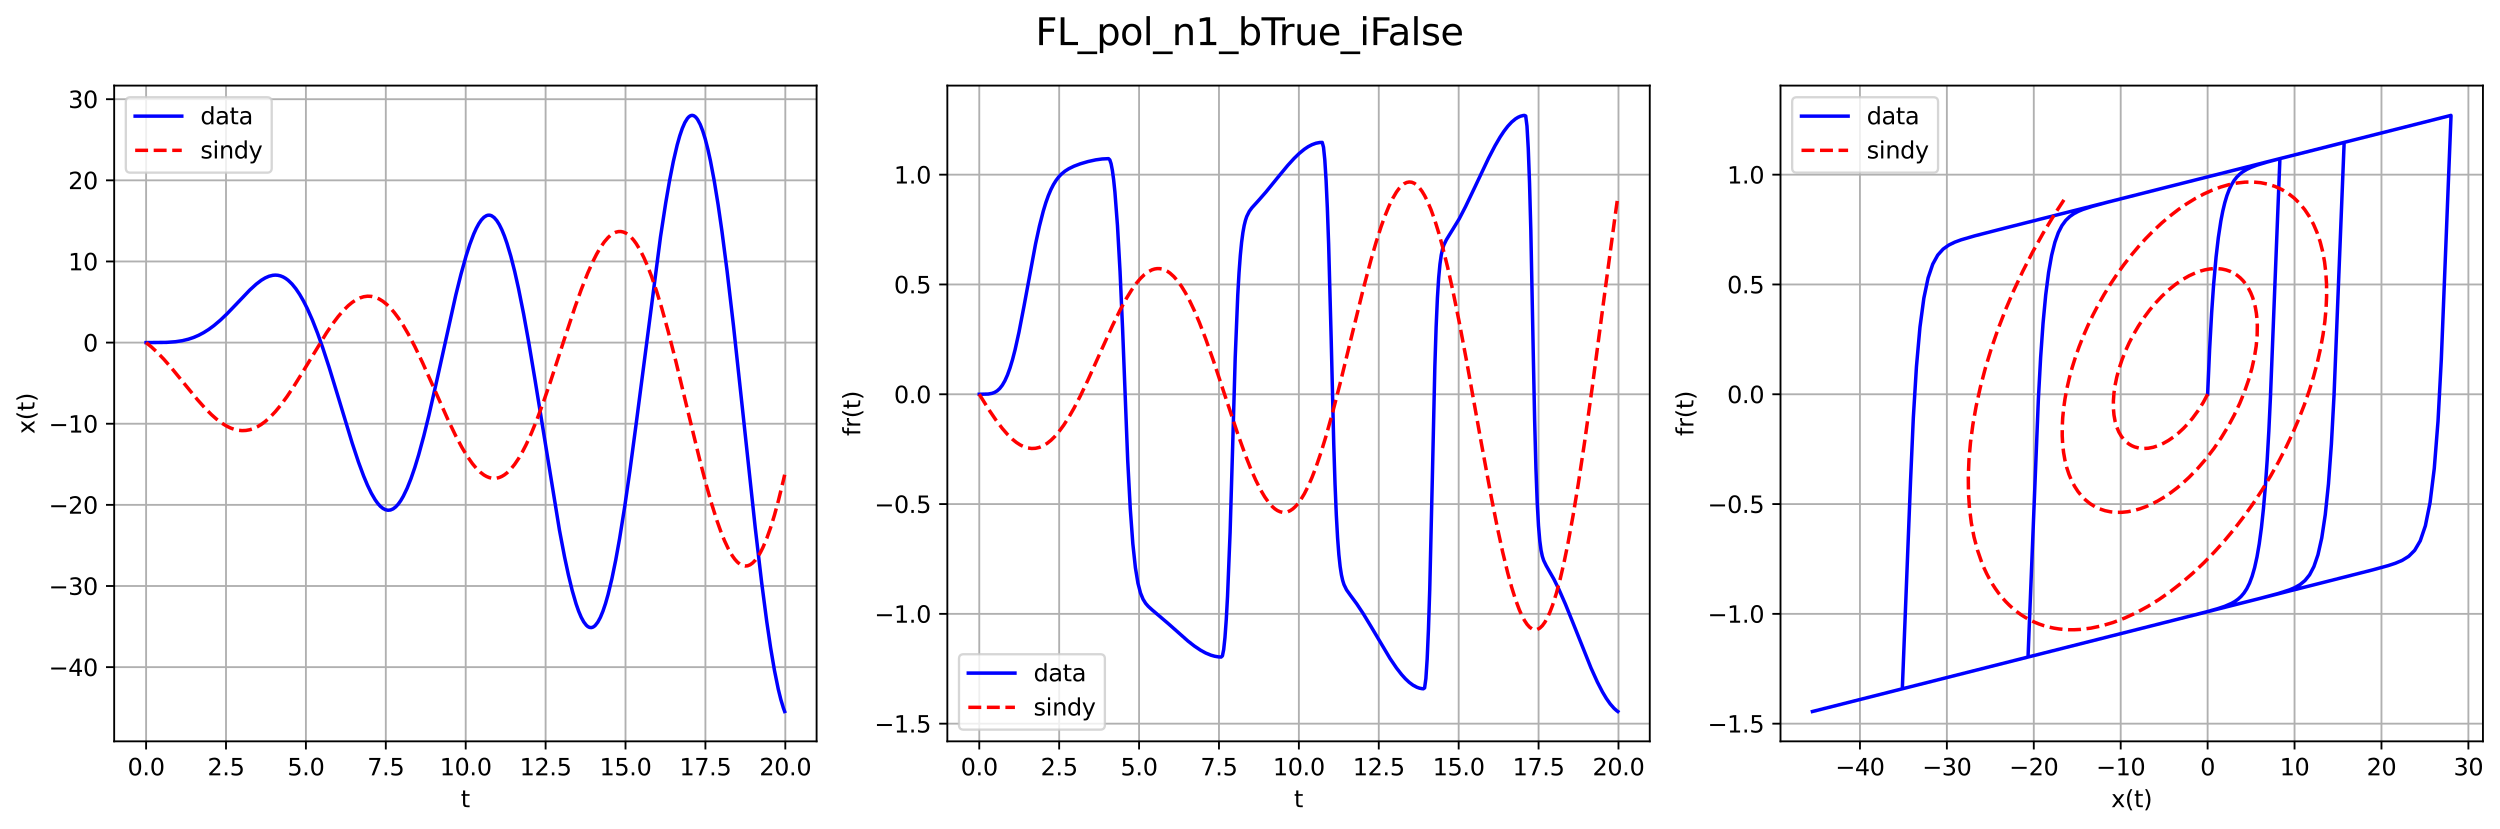 <?xml version="1.0" encoding="utf-8" standalone="no"?>
<!DOCTYPE svg PUBLIC "-//W3C//DTD SVG 1.1//EN"
  "http://www.w3.org/Graphics/SVG/1.1/DTD/svg11.dtd">
<svg xmlns:xlink="http://www.w3.org/1999/xlink" width="1072.564pt" height="355.596pt" viewBox="0 0 1072.564 355.596" xmlns="http://www.w3.org/2000/svg" version="1.1">
 <defs>
  <style type="text/css">*{stroke-linejoin: round; stroke-linecap: butt}</style>
 </defs>
 <g id="figure_1">
  <g id="patch_1">
   <path d="M 0 355.596 
L 1072.564 355.596 
L 1072.564 0 
L 0 0 
z
" style="fill: #ffffff"/>
  </g>
  <g id="axes_1">
   <g id="patch_2">
    <path d="M 48.983 318.04 
L 350.343 318.04 
L 350.343 36.72 
L 48.983 36.72 
z
" style="fill: #ffffff"/>
   </g>
   <g id="matplotlib.axis_1">
    <g id="xtick_1">
     <g id="line2d_1">
      <path d="M 62.681 318.04 
L 62.681 36.72 
" clip-path="url(#p7e14e20c06)" style="fill: none; stroke: #b0b0b0; stroke-width: 0.8; stroke-linecap: square"/>
     </g>
     <g id="line2d_2">
      <defs>
       <path id="mae09105c4d" d="M 0 0 
L 0 3.5 
" style="stroke: #000000; stroke-width: 0.8"/>
      </defs>
      <g>
       <use xlink:href="#mae09105c4d" x="62.681" y="318.04" style="stroke: #000000; stroke-width: 0.8"/>
      </g>
     </g>
     <g id="text_1">
      <!-- 0.0 -->
      <g transform="translate(54.729 332.638) scale(0.1 -0.1)">
       <defs>
        <path id="DejaVuSans-30" d="M 2034 4250 
Q 1547 4250 1301 3770 
Q 1056 3291 1056 2328 
Q 1056 1369 1301 889 
Q 1547 409 2034 409 
Q 2525 409 2770 889 
Q 3016 1369 3016 2328 
Q 3016 3291 2770 3770 
Q 2525 4250 2034 4250 
z
M 2034 4750 
Q 2819 4750 3233 4129 
Q 3647 3509 3647 2328 
Q 3647 1150 3233 529 
Q 2819 -91 2034 -91 
Q 1250 -91 836 529 
Q 422 1150 422 2328 
Q 422 3509 836 4129 
Q 1250 4750 2034 4750 
z
" transform="scale(0.016)"/>
        <path id="DejaVuSans-2e" d="M 684 794 
L 1344 794 
L 1344 0 
L 684 0 
L 684 794 
z
" transform="scale(0.016)"/>
       </defs>
       <use xlink:href="#DejaVuSans-30"/>
       <use xlink:href="#DejaVuSans-2e" x="63.623"/>
       <use xlink:href="#DejaVuSans-30" x="95.41"/>
      </g>
     </g>
    </g>
    <g id="xtick_2">
     <g id="line2d_3">
      <path d="M 96.961 318.04 
L 96.961 36.72 
" clip-path="url(#p7e14e20c06)" style="fill: none; stroke: #b0b0b0; stroke-width: 0.8; stroke-linecap: square"/>
     </g>
     <g id="line2d_4">
      <g>
       <use xlink:href="#mae09105c4d" x="96.961" y="318.04" style="stroke: #000000; stroke-width: 0.8"/>
      </g>
     </g>
     <g id="text_2">
      <!-- 2.5 -->
      <g transform="translate(89.009 332.638) scale(0.1 -0.1)">
       <defs>
        <path id="DejaVuSans-32" d="M 1228 531 
L 3431 531 
L 3431 0 
L 469 0 
L 469 531 
Q 828 903 1448 1529 
Q 2069 2156 2228 2338 
Q 2531 2678 2651 2914 
Q 2772 3150 2772 3378 
Q 2772 3750 2511 3984 
Q 2250 4219 1831 4219 
Q 1534 4219 1204 4116 
Q 875 4013 500 3803 
L 500 4441 
Q 881 4594 1212 4672 
Q 1544 4750 1819 4750 
Q 2544 4750 2975 4387 
Q 3406 4025 3406 3419 
Q 3406 3131 3298 2873 
Q 3191 2616 2906 2266 
Q 2828 2175 2409 1742 
Q 1991 1309 1228 531 
z
" transform="scale(0.016)"/>
        <path id="DejaVuSans-35" d="M 691 4666 
L 3169 4666 
L 3169 4134 
L 1269 4134 
L 1269 2991 
Q 1406 3038 1543 3061 
Q 1681 3084 1819 3084 
Q 2600 3084 3056 2656 
Q 3513 2228 3513 1497 
Q 3513 744 3044 326 
Q 2575 -91 1722 -91 
Q 1428 -91 1123 -41 
Q 819 9 494 109 
L 494 744 
Q 775 591 1075 516 
Q 1375 441 1709 441 
Q 2250 441 2565 725 
Q 2881 1009 2881 1497 
Q 2881 1984 2565 2268 
Q 2250 2553 1709 2553 
Q 1456 2553 1204 2497 
Q 953 2441 691 2322 
L 691 4666 
z
" transform="scale(0.016)"/>
       </defs>
       <use xlink:href="#DejaVuSans-32"/>
       <use xlink:href="#DejaVuSans-2e" x="63.623"/>
       <use xlink:href="#DejaVuSans-35" x="95.41"/>
      </g>
     </g>
    </g>
    <g id="xtick_3">
     <g id="line2d_5">
      <path d="M 131.241 318.04 
L 131.241 36.72 
" clip-path="url(#p7e14e20c06)" style="fill: none; stroke: #b0b0b0; stroke-width: 0.8; stroke-linecap: square"/>
     </g>
     <g id="line2d_6">
      <g>
       <use xlink:href="#mae09105c4d" x="131.241" y="318.04" style="stroke: #000000; stroke-width: 0.8"/>
      </g>
     </g>
     <g id="text_3">
      <!-- 5.0 -->
      <g transform="translate(123.289 332.638) scale(0.1 -0.1)">
       <use xlink:href="#DejaVuSans-35"/>
       <use xlink:href="#DejaVuSans-2e" x="63.623"/>
       <use xlink:href="#DejaVuSans-30" x="95.41"/>
      </g>
     </g>
    </g>
    <g id="xtick_4">
     <g id="line2d_7">
      <path d="M 165.52 318.04 
L 165.52 36.72 
" clip-path="url(#p7e14e20c06)" style="fill: none; stroke: #b0b0b0; stroke-width: 0.8; stroke-linecap: square"/>
     </g>
     <g id="line2d_8">
      <g>
       <use xlink:href="#mae09105c4d" x="165.52" y="318.04" style="stroke: #000000; stroke-width: 0.8"/>
      </g>
     </g>
     <g id="text_4">
      <!-- 7.5 -->
      <g transform="translate(157.569 332.638) scale(0.1 -0.1)">
       <defs>
        <path id="DejaVuSans-37" d="M 525 4666 
L 3525 4666 
L 3525 4397 
L 1831 0 
L 1172 0 
L 2766 4134 
L 525 4134 
L 525 4666 
z
" transform="scale(0.016)"/>
       </defs>
       <use xlink:href="#DejaVuSans-37"/>
       <use xlink:href="#DejaVuSans-2e" x="63.623"/>
       <use xlink:href="#DejaVuSans-35" x="95.41"/>
      </g>
     </g>
    </g>
    <g id="xtick_5">
     <g id="line2d_9">
      <path d="M 199.8 318.04 
L 199.8 36.72 
" clip-path="url(#p7e14e20c06)" style="fill: none; stroke: #b0b0b0; stroke-width: 0.8; stroke-linecap: square"/>
     </g>
     <g id="line2d_10">
      <g>
       <use xlink:href="#mae09105c4d" x="199.8" y="318.04" style="stroke: #000000; stroke-width: 0.8"/>
      </g>
     </g>
     <g id="text_5">
      <!-- 10.0 -->
      <g transform="translate(188.667 332.638) scale(0.1 -0.1)">
       <defs>
        <path id="DejaVuSans-31" d="M 794 531 
L 1825 531 
L 1825 4091 
L 703 3866 
L 703 4441 
L 1819 4666 
L 2450 4666 
L 2450 531 
L 3481 531 
L 3481 0 
L 794 0 
L 794 531 
z
" transform="scale(0.016)"/>
       </defs>
       <use xlink:href="#DejaVuSans-31"/>
       <use xlink:href="#DejaVuSans-30" x="63.623"/>
       <use xlink:href="#DejaVuSans-2e" x="127.246"/>
       <use xlink:href="#DejaVuSans-30" x="159.033"/>
      </g>
     </g>
    </g>
    <g id="xtick_6">
     <g id="line2d_11">
      <path d="M 234.08 318.04 
L 234.08 36.72 
" clip-path="url(#p7e14e20c06)" style="fill: none; stroke: #b0b0b0; stroke-width: 0.8; stroke-linecap: square"/>
     </g>
     <g id="line2d_12">
      <g>
       <use xlink:href="#mae09105c4d" x="234.08" y="318.04" style="stroke: #000000; stroke-width: 0.8"/>
      </g>
     </g>
     <g id="text_6">
      <!-- 12.5 -->
      <g transform="translate(222.947 332.638) scale(0.1 -0.1)">
       <use xlink:href="#DejaVuSans-31"/>
       <use xlink:href="#DejaVuSans-32" x="63.623"/>
       <use xlink:href="#DejaVuSans-2e" x="127.246"/>
       <use xlink:href="#DejaVuSans-35" x="159.033"/>
      </g>
     </g>
    </g>
    <g id="xtick_7">
     <g id="line2d_13">
      <path d="M 268.36 318.04 
L 268.36 36.72 
" clip-path="url(#p7e14e20c06)" style="fill: none; stroke: #b0b0b0; stroke-width: 0.8; stroke-linecap: square"/>
     </g>
     <g id="line2d_14">
      <g>
       <use xlink:href="#mae09105c4d" x="268.36" y="318.04" style="stroke: #000000; stroke-width: 0.8"/>
      </g>
     </g>
     <g id="text_7">
      <!-- 15.0 -->
      <g transform="translate(257.227 332.638) scale(0.1 -0.1)">
       <use xlink:href="#DejaVuSans-31"/>
       <use xlink:href="#DejaVuSans-35" x="63.623"/>
       <use xlink:href="#DejaVuSans-2e" x="127.246"/>
       <use xlink:href="#DejaVuSans-30" x="159.033"/>
      </g>
     </g>
    </g>
    <g id="xtick_8">
     <g id="line2d_15">
      <path d="M 302.639 318.04 
L 302.639 36.72 
" clip-path="url(#p7e14e20c06)" style="fill: none; stroke: #b0b0b0; stroke-width: 0.8; stroke-linecap: square"/>
     </g>
     <g id="line2d_16">
      <g>
       <use xlink:href="#mae09105c4d" x="302.639" y="318.04" style="stroke: #000000; stroke-width: 0.8"/>
      </g>
     </g>
     <g id="text_8">
      <!-- 17.5 -->
      <g transform="translate(291.507 332.638) scale(0.1 -0.1)">
       <use xlink:href="#DejaVuSans-31"/>
       <use xlink:href="#DejaVuSans-37" x="63.623"/>
       <use xlink:href="#DejaVuSans-2e" x="127.246"/>
       <use xlink:href="#DejaVuSans-35" x="159.033"/>
      </g>
     </g>
    </g>
    <g id="xtick_9">
     <g id="line2d_17">
      <path d="M 336.919 318.04 
L 336.919 36.72 
" clip-path="url(#p7e14e20c06)" style="fill: none; stroke: #b0b0b0; stroke-width: 0.8; stroke-linecap: square"/>
     </g>
     <g id="line2d_18">
      <g>
       <use xlink:href="#mae09105c4d" x="336.919" y="318.04" style="stroke: #000000; stroke-width: 0.8"/>
      </g>
     </g>
     <g id="text_9">
      <!-- 20.0 -->
      <g transform="translate(325.786 332.638) scale(0.1 -0.1)">
       <use xlink:href="#DejaVuSans-32"/>
       <use xlink:href="#DejaVuSans-30" x="63.623"/>
       <use xlink:href="#DejaVuSans-2e" x="127.246"/>
       <use xlink:href="#DejaVuSans-30" x="159.033"/>
      </g>
     </g>
    </g>
    <g id="text_10">
     <!-- t -->
     <g transform="translate(197.703 346.317) scale(0.1 -0.1)">
      <defs>
       <path id="DejaVuSans-74" d="M 1172 4494 
L 1172 3500 
L 2356 3500 
L 2356 3053 
L 1172 3053 
L 1172 1153 
Q 1172 725 1289 603 
Q 1406 481 1766 481 
L 2356 481 
L 2356 0 
L 1766 0 
Q 1100 0 847 248 
Q 594 497 594 1153 
L 594 3053 
L 172 3053 
L 172 3500 
L 594 3500 
L 594 4494 
L 1172 4494 
z
" transform="scale(0.016)"/>
      </defs>
      <use xlink:href="#DejaVuSans-74"/>
     </g>
    </g>
   </g>
   <g id="matplotlib.axis_2">
    <g id="ytick_1">
     <g id="line2d_19">
      <path d="M 48.983 286.224 
L 350.343 286.224 
" clip-path="url(#p7e14e20c06)" style="fill: none; stroke: #b0b0b0; stroke-width: 0.8; stroke-linecap: square"/>
     </g>
     <g id="line2d_20">
      <defs>
       <path id="m70b2a620d1" d="M 0 0 
L -3.5 0 
" style="stroke: #000000; stroke-width: 0.8"/>
      </defs>
      <g>
       <use xlink:href="#m70b2a620d1" x="48.983" y="286.224" style="stroke: #000000; stroke-width: 0.8"/>
      </g>
     </g>
     <g id="text_11">
      <!-- −40 -->
      <g transform="translate(20.878 290.023) scale(0.1 -0.1)">
       <defs>
        <path id="DejaVuSans-2212" d="M 678 2272 
L 4684 2272 
L 4684 1741 
L 678 1741 
L 678 2272 
z
" transform="scale(0.016)"/>
        <path id="DejaVuSans-34" d="M 2419 4116 
L 825 1625 
L 2419 1625 
L 2419 4116 
z
M 2253 4666 
L 3047 4666 
L 3047 1625 
L 3713 1625 
L 3713 1100 
L 3047 1100 
L 3047 0 
L 2419 0 
L 2419 1100 
L 313 1100 
L 313 1709 
L 2253 4666 
z
" transform="scale(0.016)"/>
       </defs>
       <use xlink:href="#DejaVuSans-2212"/>
       <use xlink:href="#DejaVuSans-34" x="83.789"/>
       <use xlink:href="#DejaVuSans-30" x="147.412"/>
      </g>
     </g>
    </g>
    <g id="ytick_2">
     <g id="line2d_21">
      <path d="M 48.983 251.413 
L 350.343 251.413 
" clip-path="url(#p7e14e20c06)" style="fill: none; stroke: #b0b0b0; stroke-width: 0.8; stroke-linecap: square"/>
     </g>
     <g id="line2d_22">
      <g>
       <use xlink:href="#m70b2a620d1" x="48.983" y="251.413" style="stroke: #000000; stroke-width: 0.8"/>
      </g>
     </g>
     <g id="text_12">
      <!-- −30 -->
      <g transform="translate(20.878 255.212) scale(0.1 -0.1)">
       <defs>
        <path id="DejaVuSans-33" d="M 2597 2516 
Q 3050 2419 3304 2112 
Q 3559 1806 3559 1356 
Q 3559 666 3084 287 
Q 2609 -91 1734 -91 
Q 1441 -91 1130 -33 
Q 819 25 488 141 
L 488 750 
Q 750 597 1062 519 
Q 1375 441 1716 441 
Q 2309 441 2620 675 
Q 2931 909 2931 1356 
Q 2931 1769 2642 2001 
Q 2353 2234 1838 2234 
L 1294 2234 
L 1294 2753 
L 1863 2753 
Q 2328 2753 2575 2939 
Q 2822 3125 2822 3475 
Q 2822 3834 2567 4026 
Q 2313 4219 1838 4219 
Q 1578 4219 1281 4162 
Q 984 4106 628 3988 
L 628 4550 
Q 988 4650 1302 4700 
Q 1616 4750 1894 4750 
Q 2613 4750 3031 4423 
Q 3450 4097 3450 3541 
Q 3450 3153 3228 2886 
Q 3006 2619 2597 2516 
z
" transform="scale(0.016)"/>
       </defs>
       <use xlink:href="#DejaVuSans-2212"/>
       <use xlink:href="#DejaVuSans-33" x="83.789"/>
       <use xlink:href="#DejaVuSans-30" x="147.412"/>
      </g>
     </g>
    </g>
    <g id="ytick_3">
     <g id="line2d_23">
      <path d="M 48.983 216.602 
L 350.343 216.602 
" clip-path="url(#p7e14e20c06)" style="fill: none; stroke: #b0b0b0; stroke-width: 0.8; stroke-linecap: square"/>
     </g>
     <g id="line2d_24">
      <g>
       <use xlink:href="#m70b2a620d1" x="48.983" y="216.602" style="stroke: #000000; stroke-width: 0.8"/>
      </g>
     </g>
     <g id="text_13">
      <!-- −20 -->
      <g transform="translate(20.878 220.401) scale(0.1 -0.1)">
       <use xlink:href="#DejaVuSans-2212"/>
       <use xlink:href="#DejaVuSans-32" x="83.789"/>
       <use xlink:href="#DejaVuSans-30" x="147.412"/>
      </g>
     </g>
    </g>
    <g id="ytick_4">
     <g id="line2d_25">
      <path d="M 48.983 181.791 
L 350.343 181.791 
" clip-path="url(#p7e14e20c06)" style="fill: none; stroke: #b0b0b0; stroke-width: 0.8; stroke-linecap: square"/>
     </g>
     <g id="line2d_26">
      <g>
       <use xlink:href="#m70b2a620d1" x="48.983" y="181.791" style="stroke: #000000; stroke-width: 0.8"/>
      </g>
     </g>
     <g id="text_14">
      <!-- −10 -->
      <g transform="translate(20.878 185.59) scale(0.1 -0.1)">
       <use xlink:href="#DejaVuSans-2212"/>
       <use xlink:href="#DejaVuSans-31" x="83.789"/>
       <use xlink:href="#DejaVuSans-30" x="147.412"/>
      </g>
     </g>
    </g>
    <g id="ytick_5">
     <g id="line2d_27">
      <path d="M 48.983 146.98 
L 350.343 146.98 
" clip-path="url(#p7e14e20c06)" style="fill: none; stroke: #b0b0b0; stroke-width: 0.8; stroke-linecap: square"/>
     </g>
     <g id="line2d_28">
      <g>
       <use xlink:href="#m70b2a620d1" x="48.983" y="146.98" style="stroke: #000000; stroke-width: 0.8"/>
      </g>
     </g>
     <g id="text_15">
      <!-- 0 -->
      <g transform="translate(35.62 150.779) scale(0.1 -0.1)">
       <use xlink:href="#DejaVuSans-30"/>
      </g>
     </g>
    </g>
    <g id="ytick_6">
     <g id="line2d_29">
      <path d="M 48.983 112.169 
L 350.343 112.169 
" clip-path="url(#p7e14e20c06)" style="fill: none; stroke: #b0b0b0; stroke-width: 0.8; stroke-linecap: square"/>
     </g>
     <g id="line2d_30">
      <g>
       <use xlink:href="#m70b2a620d1" x="48.983" y="112.169" style="stroke: #000000; stroke-width: 0.8"/>
      </g>
     </g>
     <g id="text_16">
      <!-- 10 -->
      <g transform="translate(29.258 115.968) scale(0.1 -0.1)">
       <use xlink:href="#DejaVuSans-31"/>
       <use xlink:href="#DejaVuSans-30" x="63.623"/>
      </g>
     </g>
    </g>
    <g id="ytick_7">
     <g id="line2d_31">
      <path d="M 48.983 77.357 
L 350.343 77.357 
" clip-path="url(#p7e14e20c06)" style="fill: none; stroke: #b0b0b0; stroke-width: 0.8; stroke-linecap: square"/>
     </g>
     <g id="line2d_32">
      <g>
       <use xlink:href="#m70b2a620d1" x="48.983" y="77.357" style="stroke: #000000; stroke-width: 0.8"/>
      </g>
     </g>
     <g id="text_17">
      <!-- 20 -->
      <g transform="translate(29.258 81.157) scale(0.1 -0.1)">
       <use xlink:href="#DejaVuSans-32"/>
       <use xlink:href="#DejaVuSans-30" x="63.623"/>
      </g>
     </g>
    </g>
    <g id="ytick_8">
     <g id="line2d_33">
      <path d="M 48.983 42.546 
L 350.343 42.546 
" clip-path="url(#p7e14e20c06)" style="fill: none; stroke: #b0b0b0; stroke-width: 0.8; stroke-linecap: square"/>
     </g>
     <g id="line2d_34">
      <g>
       <use xlink:href="#m70b2a620d1" x="48.983" y="42.546" style="stroke: #000000; stroke-width: 0.8"/>
      </g>
     </g>
     <g id="text_18">
      <!-- 30 -->
      <g transform="translate(29.258 46.346) scale(0.1 -0.1)">
       <use xlink:href="#DejaVuSans-33"/>
       <use xlink:href="#DejaVuSans-30" x="63.623"/>
      </g>
     </g>
    </g>
    <g id="text_19">
     <!-- x(t) -->
     <g transform="translate(14.798 186.201) rotate(-90) scale(0.1 -0.1)">
      <defs>
       <path id="DejaVuSans-78" d="M 3513 3500 
L 2247 1797 
L 3578 0 
L 2900 0 
L 1881 1375 
L 863 0 
L 184 0 
L 1544 1831 
L 300 3500 
L 978 3500 
L 1906 2253 
L 2834 3500 
L 3513 3500 
z
" transform="scale(0.016)"/>
       <path id="DejaVuSans-28" d="M 1984 4856 
Q 1566 4138 1362 3434 
Q 1159 2731 1159 2009 
Q 1159 1288 1364 580 
Q 1569 -128 1984 -844 
L 1484 -844 
Q 1016 -109 783 600 
Q 550 1309 550 2009 
Q 550 2706 781 3412 
Q 1013 4119 1484 4856 
L 1984 4856 
z
" transform="scale(0.016)"/>
       <path id="DejaVuSans-29" d="M 513 4856 
L 1013 4856 
Q 1481 4119 1714 3412 
Q 1947 2706 1947 2009 
Q 1947 1309 1714 600 
Q 1481 -109 1013 -844 
L 513 -844 
Q 928 -128 1133 580 
Q 1338 1288 1338 2009 
Q 1338 2731 1133 3434 
Q 928 4138 513 4856 
z
" transform="scale(0.016)"/>
      </defs>
      <use xlink:href="#DejaVuSans-78"/>
      <use xlink:href="#DejaVuSans-28" x="59.18"/>
      <use xlink:href="#DejaVuSans-74" x="98.193"/>
      <use xlink:href="#DejaVuSans-29" x="137.402"/>
     </g>
    </g>
   </g>
   <g id="line2d_35">
    <path d="M 62.681 146.98 
L 71.465 146.887 
L 75.309 146.604 
L 78.054 146.19 
L 80.799 145.534 
L 82.995 144.801 
L 85.191 143.859 
L 87.387 142.696 
L 89.583 141.304 
L 91.779 139.686 
L 94.524 137.364 
L 97.27 134.753 
L 101.113 130.764 
L 107.152 124.439 
L 109.897 121.925 
L 112.093 120.25 
L 113.74 119.255 
L 115.387 118.529 
L 117.035 118.114 
L 118.133 118.028 
L 119.231 118.108 
L 120.329 118.364 
L 121.427 118.801 
L 122.525 119.428 
L 123.623 120.247 
L 125.27 121.838 
L 126.917 123.859 
L 128.564 126.303 
L 130.211 129.162 
L 131.858 132.425 
L 134.054 137.382 
L 136.25 142.987 
L 138.446 149.169 
L 141.192 157.564 
L 145.035 170.138 
L 151.074 190.034 
L 153.819 198.308 
L 156.015 204.243 
L 157.662 208.178 
L 159.309 211.594 
L 160.957 214.423 
L 162.055 215.954 
L 163.153 217.182 
L 164.251 218.092 
L 165.349 218.671 
L 166.447 218.908 
L 167.545 218.794 
L 168.643 218.323 
L 169.741 217.492 
L 170.839 216.304 
L 171.937 214.765 
L 173.035 212.885 
L 174.682 209.453 
L 176.329 205.318 
L 177.976 200.521 
L 179.623 195.109 
L 181.819 187.037 
L 184.016 178.141 
L 187.31 163.684 
L 195.545 126.594 
L 197.741 117.769 
L 199.937 109.898 
L 201.584 104.77 
L 203.231 100.414 
L 204.33 97.983 
L 205.428 95.957 
L 206.526 94.359 
L 207.624 93.206 
L 208.722 92.517 
L 209.271 92.35 
L 209.82 92.304 
L 210.369 92.379 
L 210.918 92.578 
L 212.016 93.346 
L 213.114 94.608 
L 214.212 96.358 
L 215.31 98.584 
L 216.408 101.274 
L 217.506 104.415 
L 219.153 109.942 
L 220.8 116.401 
L 222.447 123.727 
L 224.643 134.704 
L 226.84 146.851 
L 229.585 163.27 
L 240.016 227.426 
L 242.212 238.946 
L 243.859 246.646 
L 245.506 253.396 
L 247.154 259.078 
L 248.252 262.219 
L 249.35 264.811 
L 250.448 266.829 
L 251.546 268.251 
L 252.095 268.733 
L 252.644 269.059 
L 253.193 269.229 
L 253.742 269.241 
L 254.291 269.093 
L 254.84 268.784 
L 255.389 268.316 
L 256.487 266.899 
L 257.585 264.851 
L 258.683 262.187 
L 259.781 258.923 
L 260.879 255.076 
L 262.526 248.25 
L 264.173 240.224 
L 265.82 231.087 
L 268.016 217.362 
L 270.213 202.155 
L 272.958 181.596 
L 283.389 101.51 
L 285.585 87.188 
L 287.232 77.627 
L 288.879 69.253 
L 290.527 62.206 
L 291.625 58.308 
L 292.723 55.089 
L 293.821 52.577 
L 294.919 50.797 
L 295.468 50.188 
L 296.017 49.769 
L 296.566 49.541 
L 297.115 49.507 
L 297.664 49.668 
L 298.213 50.023 
L 298.762 50.574 
L 299.311 51.319 
L 300.409 53.387 
L 301.507 56.212 
L 302.605 59.774 
L 303.703 64.054 
L 304.801 69.03 
L 306.448 77.748 
L 308.095 87.878 
L 309.742 99.3 
L 311.938 116.288 
L 314.684 139.791 
L 318.527 175.325 
L 324.017 226.445 
L 326.762 249.88 
L 328.958 266.688 
L 330.605 277.849 
L 332.252 287.568 
L 333.9 295.68 
L 334.998 300.125 
L 336.096 303.754 
L 336.645 305.253 
L 336.645 305.253 
" clip-path="url(#p7e14e20c06)" style="fill: none; stroke: #0000ff; stroke-width: 1.5; stroke-linecap: square"/>
   </g>
   <g id="line2d_36">
    <path d="M 62.681 146.98 
L 64.877 148.765 
L 67.622 151.327 
L 70.367 154.203 
L 73.662 157.976 
L 78.603 164.02 
L 84.642 171.39 
L 87.936 175.087 
L 90.681 177.854 
L 92.877 179.802 
L 95.073 181.472 
L 97.27 182.829 
L 98.917 183.624 
L 100.564 184.214 
L 102.211 184.591 
L 103.858 184.747 
L 105.505 184.676 
L 107.152 184.375 
L 108.799 183.842 
L 110.446 183.078 
L 112.093 182.086 
L 113.74 180.87 
L 115.936 178.915 
L 118.133 176.599 
L 120.329 173.952 
L 123.074 170.233 
L 125.819 166.137 
L 129.662 159.95 
L 140.094 142.785 
L 142.839 138.769 
L 145.035 135.865 
L 147.231 133.296 
L 149.427 131.113 
L 151.074 129.757 
L 152.721 128.661 
L 154.368 127.841 
L 156.015 127.31 
L 157.662 127.078 
L 159.309 127.152 
L 160.957 127.538 
L 162.604 128.238 
L 164.251 129.252 
L 165.898 130.575 
L 167.545 132.201 
L 169.192 134.12 
L 170.839 136.321 
L 173.035 139.665 
L 175.231 143.438 
L 177.976 148.674 
L 181.27 155.564 
L 185.663 165.387 
L 192.251 180.201 
L 195.545 187.035 
L 198.29 192.166 
L 200.486 195.792 
L 202.682 198.916 
L 204.33 200.89 
L 205.977 202.519 
L 207.624 203.783 
L 208.722 204.414 
L 209.82 204.868 
L 210.918 205.143 
L 212.016 205.235 
L 213.114 205.14 
L 214.212 204.859 
L 215.31 204.388 
L 216.408 203.728 
L 217.506 202.879 
L 219.153 201.255 
L 220.8 199.216 
L 222.447 196.773 
L 224.094 193.942 
L 225.742 190.743 
L 227.938 185.943 
L 230.134 180.595 
L 232.879 173.252 
L 236.173 163.704 
L 241.663 146.875 
L 246.604 131.969 
L 249.35 124.282 
L 252.095 117.295 
L 254.291 112.347 
L 255.938 109.076 
L 257.585 106.222 
L 259.232 103.822 
L 260.879 101.906 
L 261.977 100.911 
L 263.075 100.15 
L 264.173 99.63 
L 265.271 99.355 
L 266.369 99.33 
L 267.467 99.558 
L 268.565 100.04 
L 269.664 100.779 
L 270.762 101.774 
L 271.86 103.025 
L 272.958 104.529 
L 274.605 107.254 
L 276.252 110.526 
L 277.899 114.326 
L 279.546 118.627 
L 281.742 125.089 
L 283.938 132.301 
L 286.683 142.213 
L 289.977 155.12 
L 294.919 175.609 
L 300.409 198.136 
L 303.154 208.587 
L 305.35 216.287 
L 307.546 223.243 
L 309.193 227.891 
L 310.84 231.993 
L 312.488 235.498 
L 314.135 238.364 
L 315.233 239.9 
L 316.331 241.124 
L 317.429 242.027 
L 318.527 242.602 
L 319.625 242.841 
L 320.723 242.741 
L 321.821 242.296 
L 322.919 241.505 
L 324.017 240.366 
L 325.115 238.881 
L 326.213 237.05 
L 327.311 234.877 
L 328.958 230.988 
L 330.605 226.363 
L 332.252 221.031 
L 333.9 215.029 
L 336.096 206.062 
L 336.645 203.661 
L 336.645 203.661 
" clip-path="url(#p7e14e20c06)" style="fill: none; stroke-dasharray: 5.55,2.4; stroke-dashoffset: 0; stroke: #ff0000; stroke-width: 1.5"/>
   </g>
   <g id="patch_3">
    <path d="M 48.983 318.04 
L 48.983 36.72 
" style="fill: none; stroke: #000000; stroke-width: 0.8; stroke-linejoin: miter; stroke-linecap: square"/>
   </g>
   <g id="patch_4">
    <path d="M 350.343 318.04 
L 350.343 36.72 
" style="fill: none; stroke: #000000; stroke-width: 0.8; stroke-linejoin: miter; stroke-linecap: square"/>
   </g>
   <g id="patch_5">
    <path d="M 48.983 318.04 
L 350.343 318.04 
" style="fill: none; stroke: #000000; stroke-width: 0.8; stroke-linejoin: miter; stroke-linecap: square"/>
   </g>
   <g id="patch_6">
    <path d="M 48.983 36.72 
L 350.343 36.72 
" style="fill: none; stroke: #000000; stroke-width: 0.8; stroke-linejoin: miter; stroke-linecap: square"/>
   </g>
   <g id="legend_1">
    <g id="patch_7">
     <path d="M 55.983 74.076 
L 114.575 74.076 
Q 116.575 74.076 116.575 72.076 
L 116.575 43.72 
Q 116.575 41.72 114.575 41.72 
L 55.983 41.72 
Q 53.983 41.72 53.983 43.72 
L 53.983 72.076 
Q 53.983 74.076 55.983 74.076 
z
" style="fill: #ffffff; opacity: 0.8; stroke: #cccccc; stroke-linejoin: miter"/>
    </g>
    <g id="line2d_37">
     <path d="M 57.983 49.818 
L 67.983 49.818 
L 77.983 49.818 
" style="fill: none; stroke: #0000ff; stroke-width: 1.5; stroke-linecap: square"/>
    </g>
    <g id="text_20">
     <!-- data -->
     <g transform="translate(85.983 53.318) scale(0.1 -0.1)">
      <defs>
       <path id="DejaVuSans-64" d="M 2906 2969 
L 2906 4863 
L 3481 4863 
L 3481 0 
L 2906 0 
L 2906 525 
Q 2725 213 2448 61 
Q 2172 -91 1784 -91 
Q 1150 -91 751 415 
Q 353 922 353 1747 
Q 353 2572 751 3078 
Q 1150 3584 1784 3584 
Q 2172 3584 2448 3432 
Q 2725 3281 2906 2969 
z
M 947 1747 
Q 947 1113 1208 752 
Q 1469 391 1925 391 
Q 2381 391 2643 752 
Q 2906 1113 2906 1747 
Q 2906 2381 2643 2742 
Q 2381 3103 1925 3103 
Q 1469 3103 1208 2742 
Q 947 2381 947 1747 
z
" transform="scale(0.016)"/>
       <path id="DejaVuSans-61" d="M 2194 1759 
Q 1497 1759 1228 1600 
Q 959 1441 959 1056 
Q 959 750 1161 570 
Q 1363 391 1709 391 
Q 2188 391 2477 730 
Q 2766 1069 2766 1631 
L 2766 1759 
L 2194 1759 
z
M 3341 1997 
L 3341 0 
L 2766 0 
L 2766 531 
Q 2569 213 2275 61 
Q 1981 -91 1556 -91 
Q 1019 -91 701 211 
Q 384 513 384 1019 
Q 384 1609 779 1909 
Q 1175 2209 1959 2209 
L 2766 2209 
L 2766 2266 
Q 2766 2663 2505 2880 
Q 2244 3097 1772 3097 
Q 1472 3097 1187 3025 
Q 903 2953 641 2809 
L 641 3341 
Q 956 3463 1253 3523 
Q 1550 3584 1831 3584 
Q 2591 3584 2966 3190 
Q 3341 2797 3341 1997 
z
" transform="scale(0.016)"/>
      </defs>
      <use xlink:href="#DejaVuSans-64"/>
      <use xlink:href="#DejaVuSans-61" x="63.477"/>
      <use xlink:href="#DejaVuSans-74" x="124.756"/>
      <use xlink:href="#DejaVuSans-61" x="163.965"/>
     </g>
    </g>
    <g id="line2d_38">
     <path d="M 57.983 64.497 
L 67.983 64.497 
L 77.983 64.497 
" style="fill: none; stroke-dasharray: 5.55,2.4; stroke-dashoffset: 0; stroke: #ff0000; stroke-width: 1.5"/>
    </g>
    <g id="text_21">
     <!-- sindy -->
     <g transform="translate(85.983 67.997) scale(0.1 -0.1)">
      <defs>
       <path id="DejaVuSans-73" d="M 2834 3397 
L 2834 2853 
Q 2591 2978 2328 3040 
Q 2066 3103 1784 3103 
Q 1356 3103 1142 2972 
Q 928 2841 928 2578 
Q 928 2378 1081 2264 
Q 1234 2150 1697 2047 
L 1894 2003 
Q 2506 1872 2764 1633 
Q 3022 1394 3022 966 
Q 3022 478 2636 193 
Q 2250 -91 1575 -91 
Q 1294 -91 989 -36 
Q 684 19 347 128 
L 347 722 
Q 666 556 975 473 
Q 1284 391 1588 391 
Q 1994 391 2212 530 
Q 2431 669 2431 922 
Q 2431 1156 2273 1281 
Q 2116 1406 1581 1522 
L 1381 1569 
Q 847 1681 609 1914 
Q 372 2147 372 2553 
Q 372 3047 722 3315 
Q 1072 3584 1716 3584 
Q 2034 3584 2315 3537 
Q 2597 3491 2834 3397 
z
" transform="scale(0.016)"/>
       <path id="DejaVuSans-69" d="M 603 3500 
L 1178 3500 
L 1178 0 
L 603 0 
L 603 3500 
z
M 603 4863 
L 1178 4863 
L 1178 4134 
L 603 4134 
L 603 4863 
z
" transform="scale(0.016)"/>
       <path id="DejaVuSans-6e" d="M 3513 2113 
L 3513 0 
L 2938 0 
L 2938 2094 
Q 2938 2591 2744 2837 
Q 2550 3084 2163 3084 
Q 1697 3084 1428 2787 
Q 1159 2491 1159 1978 
L 1159 0 
L 581 0 
L 581 3500 
L 1159 3500 
L 1159 2956 
Q 1366 3272 1645 3428 
Q 1925 3584 2291 3584 
Q 2894 3584 3203 3211 
Q 3513 2838 3513 2113 
z
" transform="scale(0.016)"/>
       <path id="DejaVuSans-79" d="M 2059 -325 
Q 1816 -950 1584 -1140 
Q 1353 -1331 966 -1331 
L 506 -1331 
L 506 -850 
L 844 -850 
Q 1081 -850 1212 -737 
Q 1344 -625 1503 -206 
L 1606 56 
L 191 3500 
L 800 3500 
L 1894 763 
L 2988 3500 
L 3597 3500 
L 2059 -325 
z
" transform="scale(0.016)"/>
      </defs>
      <use xlink:href="#DejaVuSans-73"/>
      <use xlink:href="#DejaVuSans-69" x="52.1"/>
      <use xlink:href="#DejaVuSans-6e" x="79.883"/>
      <use xlink:href="#DejaVuSans-64" x="143.262"/>
      <use xlink:href="#DejaVuSans-79" x="206.738"/>
     </g>
    </g>
   </g>
  </g>
  <g id="axes_2">
   <g id="patch_8">
    <path d="M 406.433 318.04 
L 707.793 318.04 
L 707.793 36.72 
L 406.433 36.72 
z
" style="fill: #ffffff"/>
   </g>
   <g id="matplotlib.axis_3">
    <g id="xtick_10">
     <g id="line2d_39">
      <path d="M 420.131 318.04 
L 420.131 36.72 
" clip-path="url(#pe1738a2dd0)" style="fill: none; stroke: #b0b0b0; stroke-width: 0.8; stroke-linecap: square"/>
     </g>
     <g id="line2d_40">
      <g>
       <use xlink:href="#mae09105c4d" x="420.131" y="318.04" style="stroke: #000000; stroke-width: 0.8"/>
      </g>
     </g>
     <g id="text_22">
      <!-- 0.0 -->
      <g transform="translate(412.179 332.638) scale(0.1 -0.1)">
       <use xlink:href="#DejaVuSans-30"/>
       <use xlink:href="#DejaVuSans-2e" x="63.623"/>
       <use xlink:href="#DejaVuSans-30" x="95.41"/>
      </g>
     </g>
    </g>
    <g id="xtick_11">
     <g id="line2d_41">
      <path d="M 454.411 318.04 
L 454.411 36.72 
" clip-path="url(#pe1738a2dd0)" style="fill: none; stroke: #b0b0b0; stroke-width: 0.8; stroke-linecap: square"/>
     </g>
     <g id="line2d_42">
      <g>
       <use xlink:href="#mae09105c4d" x="454.411" y="318.04" style="stroke: #000000; stroke-width: 0.8"/>
      </g>
     </g>
     <g id="text_23">
      <!-- 2.5 -->
      <g transform="translate(446.459 332.638) scale(0.1 -0.1)">
       <use xlink:href="#DejaVuSans-32"/>
       <use xlink:href="#DejaVuSans-2e" x="63.623"/>
       <use xlink:href="#DejaVuSans-35" x="95.41"/>
      </g>
     </g>
    </g>
    <g id="xtick_12">
     <g id="line2d_43">
      <path d="M 488.691 318.04 
L 488.691 36.72 
" clip-path="url(#pe1738a2dd0)" style="fill: none; stroke: #b0b0b0; stroke-width: 0.8; stroke-linecap: square"/>
     </g>
     <g id="line2d_44">
      <g>
       <use xlink:href="#mae09105c4d" x="488.691" y="318.04" style="stroke: #000000; stroke-width: 0.8"/>
      </g>
     </g>
     <g id="text_24">
      <!-- 5.0 -->
      <g transform="translate(480.739 332.638) scale(0.1 -0.1)">
       <use xlink:href="#DejaVuSans-35"/>
       <use xlink:href="#DejaVuSans-2e" x="63.623"/>
       <use xlink:href="#DejaVuSans-30" x="95.41"/>
      </g>
     </g>
    </g>
    <g id="xtick_13">
     <g id="line2d_45">
      <path d="M 522.97 318.04 
L 522.97 36.72 
" clip-path="url(#pe1738a2dd0)" style="fill: none; stroke: #b0b0b0; stroke-width: 0.8; stroke-linecap: square"/>
     </g>
     <g id="line2d_46">
      <g>
       <use xlink:href="#mae09105c4d" x="522.97" y="318.04" style="stroke: #000000; stroke-width: 0.8"/>
      </g>
     </g>
     <g id="text_25">
      <!-- 7.5 -->
      <g transform="translate(515.019 332.638) scale(0.1 -0.1)">
       <use xlink:href="#DejaVuSans-37"/>
       <use xlink:href="#DejaVuSans-2e" x="63.623"/>
       <use xlink:href="#DejaVuSans-35" x="95.41"/>
      </g>
     </g>
    </g>
    <g id="xtick_14">
     <g id="line2d_47">
      <path d="M 557.25 318.04 
L 557.25 36.72 
" clip-path="url(#pe1738a2dd0)" style="fill: none; stroke: #b0b0b0; stroke-width: 0.8; stroke-linecap: square"/>
     </g>
     <g id="line2d_48">
      <g>
       <use xlink:href="#mae09105c4d" x="557.25" y="318.04" style="stroke: #000000; stroke-width: 0.8"/>
      </g>
     </g>
     <g id="text_26">
      <!-- 10.0 -->
      <g transform="translate(546.117 332.638) scale(0.1 -0.1)">
       <use xlink:href="#DejaVuSans-31"/>
       <use xlink:href="#DejaVuSans-30" x="63.623"/>
       <use xlink:href="#DejaVuSans-2e" x="127.246"/>
       <use xlink:href="#DejaVuSans-30" x="159.033"/>
      </g>
     </g>
    </g>
    <g id="xtick_15">
     <g id="line2d_49">
      <path d="M 591.53 318.04 
L 591.53 36.72 
" clip-path="url(#pe1738a2dd0)" style="fill: none; stroke: #b0b0b0; stroke-width: 0.8; stroke-linecap: square"/>
     </g>
     <g id="line2d_50">
      <g>
       <use xlink:href="#mae09105c4d" x="591.53" y="318.04" style="stroke: #000000; stroke-width: 0.8"/>
      </g>
     </g>
     <g id="text_27">
      <!-- 12.5 -->
      <g transform="translate(580.397 332.638) scale(0.1 -0.1)">
       <use xlink:href="#DejaVuSans-31"/>
       <use xlink:href="#DejaVuSans-32" x="63.623"/>
       <use xlink:href="#DejaVuSans-2e" x="127.246"/>
       <use xlink:href="#DejaVuSans-35" x="159.033"/>
      </g>
     </g>
    </g>
    <g id="xtick_16">
     <g id="line2d_51">
      <path d="M 625.81 318.04 
L 625.81 36.72 
" clip-path="url(#pe1738a2dd0)" style="fill: none; stroke: #b0b0b0; stroke-width: 0.8; stroke-linecap: square"/>
     </g>
     <g id="line2d_52">
      <g>
       <use xlink:href="#mae09105c4d" x="625.81" y="318.04" style="stroke: #000000; stroke-width: 0.8"/>
      </g>
     </g>
     <g id="text_28">
      <!-- 15.0 -->
      <g transform="translate(614.677 332.638) scale(0.1 -0.1)">
       <use xlink:href="#DejaVuSans-31"/>
       <use xlink:href="#DejaVuSans-35" x="63.623"/>
       <use xlink:href="#DejaVuSans-2e" x="127.246"/>
       <use xlink:href="#DejaVuSans-30" x="159.033"/>
      </g>
     </g>
    </g>
    <g id="xtick_17">
     <g id="line2d_53">
      <path d="M 660.089 318.04 
L 660.089 36.72 
" clip-path="url(#pe1738a2dd0)" style="fill: none; stroke: #b0b0b0; stroke-width: 0.8; stroke-linecap: square"/>
     </g>
     <g id="line2d_54">
      <g>
       <use xlink:href="#mae09105c4d" x="660.089" y="318.04" style="stroke: #000000; stroke-width: 0.8"/>
      </g>
     </g>
     <g id="text_29">
      <!-- 17.5 -->
      <g transform="translate(648.957 332.638) scale(0.1 -0.1)">
       <use xlink:href="#DejaVuSans-31"/>
       <use xlink:href="#DejaVuSans-37" x="63.623"/>
       <use xlink:href="#DejaVuSans-2e" x="127.246"/>
       <use xlink:href="#DejaVuSans-35" x="159.033"/>
      </g>
     </g>
    </g>
    <g id="xtick_18">
     <g id="line2d_55">
      <path d="M 694.369 318.04 
L 694.369 36.72 
" clip-path="url(#pe1738a2dd0)" style="fill: none; stroke: #b0b0b0; stroke-width: 0.8; stroke-linecap: square"/>
     </g>
     <g id="line2d_56">
      <g>
       <use xlink:href="#mae09105c4d" x="694.369" y="318.04" style="stroke: #000000; stroke-width: 0.8"/>
      </g>
     </g>
     <g id="text_30">
      <!-- 20.0 -->
      <g transform="translate(683.236 332.638) scale(0.1 -0.1)">
       <use xlink:href="#DejaVuSans-32"/>
       <use xlink:href="#DejaVuSans-30" x="63.623"/>
       <use xlink:href="#DejaVuSans-2e" x="127.246"/>
       <use xlink:href="#DejaVuSans-30" x="159.033"/>
      </g>
     </g>
    </g>
    <g id="text_31">
     <!-- t -->
     <g transform="translate(555.153 346.317) scale(0.1 -0.1)">
      <use xlink:href="#DejaVuSans-74"/>
     </g>
    </g>
   </g>
   <g id="matplotlib.axis_4">
    <g id="ytick_9">
     <g id="line2d_57">
      <path d="M 406.433 310.466 
L 707.793 310.466 
" clip-path="url(#pe1738a2dd0)" style="fill: none; stroke: #b0b0b0; stroke-width: 0.8; stroke-linecap: square"/>
     </g>
     <g id="line2d_58">
      <g>
       <use xlink:href="#m70b2a620d1" x="406.433" y="310.466" style="stroke: #000000; stroke-width: 0.8"/>
      </g>
     </g>
     <g id="text_32">
      <!-- −1.5 -->
      <g transform="translate(375.15 314.265) scale(0.1 -0.1)">
       <use xlink:href="#DejaVuSans-2212"/>
       <use xlink:href="#DejaVuSans-31" x="83.789"/>
       <use xlink:href="#DejaVuSans-2e" x="147.412"/>
       <use xlink:href="#DejaVuSans-35" x="179.199"/>
      </g>
     </g>
    </g>
    <g id="ytick_10">
     <g id="line2d_59">
      <path d="M 406.433 263.36 
L 707.793 263.36 
" clip-path="url(#pe1738a2dd0)" style="fill: none; stroke: #b0b0b0; stroke-width: 0.8; stroke-linecap: square"/>
     </g>
     <g id="line2d_60">
      <g>
       <use xlink:href="#m70b2a620d1" x="406.433" y="263.36" style="stroke: #000000; stroke-width: 0.8"/>
      </g>
     </g>
     <g id="text_33">
      <!-- −1.0 -->
      <g transform="translate(375.15 267.159) scale(0.1 -0.1)">
       <use xlink:href="#DejaVuSans-2212"/>
       <use xlink:href="#DejaVuSans-31" x="83.789"/>
       <use xlink:href="#DejaVuSans-2e" x="147.412"/>
       <use xlink:href="#DejaVuSans-30" x="179.199"/>
      </g>
     </g>
    </g>
    <g id="ytick_11">
     <g id="line2d_61">
      <path d="M 406.433 216.254 
L 707.793 216.254 
" clip-path="url(#pe1738a2dd0)" style="fill: none; stroke: #b0b0b0; stroke-width: 0.8; stroke-linecap: square"/>
     </g>
     <g id="line2d_62">
      <g>
       <use xlink:href="#m70b2a620d1" x="406.433" y="216.254" style="stroke: #000000; stroke-width: 0.8"/>
      </g>
     </g>
     <g id="text_34">
      <!-- −0.5 -->
      <g transform="translate(375.15 220.053) scale(0.1 -0.1)">
       <use xlink:href="#DejaVuSans-2212"/>
       <use xlink:href="#DejaVuSans-30" x="83.789"/>
       <use xlink:href="#DejaVuSans-2e" x="147.412"/>
       <use xlink:href="#DejaVuSans-35" x="179.199"/>
      </g>
     </g>
    </g>
    <g id="ytick_12">
     <g id="line2d_63">
      <path d="M 406.433 169.148 
L 707.793 169.148 
" clip-path="url(#pe1738a2dd0)" style="fill: none; stroke: #b0b0b0; stroke-width: 0.8; stroke-linecap: square"/>
     </g>
     <g id="line2d_64">
      <g>
       <use xlink:href="#m70b2a620d1" x="406.433" y="169.148" style="stroke: #000000; stroke-width: 0.8"/>
      </g>
     </g>
     <g id="text_35">
      <!-- 0.0 -->
      <g transform="translate(383.53 172.947) scale(0.1 -0.1)">
       <use xlink:href="#DejaVuSans-30"/>
       <use xlink:href="#DejaVuSans-2e" x="63.623"/>
       <use xlink:href="#DejaVuSans-30" x="95.41"/>
      </g>
     </g>
    </g>
    <g id="ytick_13">
     <g id="line2d_65">
      <path d="M 406.433 122.042 
L 707.793 122.042 
" clip-path="url(#pe1738a2dd0)" style="fill: none; stroke: #b0b0b0; stroke-width: 0.8; stroke-linecap: square"/>
     </g>
     <g id="line2d_66">
      <g>
       <use xlink:href="#m70b2a620d1" x="406.433" y="122.042" style="stroke: #000000; stroke-width: 0.8"/>
      </g>
     </g>
     <g id="text_36">
      <!-- 0.5 -->
      <g transform="translate(383.53 125.841) scale(0.1 -0.1)">
       <use xlink:href="#DejaVuSans-30"/>
       <use xlink:href="#DejaVuSans-2e" x="63.623"/>
       <use xlink:href="#DejaVuSans-35" x="95.41"/>
      </g>
     </g>
    </g>
    <g id="ytick_14">
     <g id="line2d_67">
      <path d="M 406.433 74.936 
L 707.793 74.936 
" clip-path="url(#pe1738a2dd0)" style="fill: none; stroke: #b0b0b0; stroke-width: 0.8; stroke-linecap: square"/>
     </g>
     <g id="line2d_68">
      <g>
       <use xlink:href="#m70b2a620d1" x="406.433" y="74.936" style="stroke: #000000; stroke-width: 0.8"/>
      </g>
     </g>
     <g id="text_37">
      <!-- 1.0 -->
      <g transform="translate(383.53 78.735) scale(0.1 -0.1)">
       <use xlink:href="#DejaVuSans-31"/>
       <use xlink:href="#DejaVuSans-2e" x="63.623"/>
       <use xlink:href="#DejaVuSans-30" x="95.41"/>
      </g>
     </g>
    </g>
    <g id="text_38">
     <!-- fr(t) -->
     <g transform="translate(369.07 187.057) rotate(-90) scale(0.1 -0.1)">
      <defs>
       <path id="DejaVuSans-66" d="M 2375 4863 
L 2375 4384 
L 1825 4384 
Q 1516 4384 1395 4259 
Q 1275 4134 1275 3809 
L 1275 3500 
L 2222 3500 
L 2222 3053 
L 1275 3053 
L 1275 0 
L 697 0 
L 697 3053 
L 147 3053 
L 147 3500 
L 697 3500 
L 697 3744 
Q 697 4328 969 4595 
Q 1241 4863 1831 4863 
L 2375 4863 
z
" transform="scale(0.016)"/>
       <path id="DejaVuSans-72" d="M 2631 2963 
Q 2534 3019 2420 3045 
Q 2306 3072 2169 3072 
Q 1681 3072 1420 2755 
Q 1159 2438 1159 1844 
L 1159 0 
L 581 0 
L 581 3500 
L 1159 3500 
L 1159 2956 
Q 1341 3275 1631 3429 
Q 1922 3584 2338 3584 
Q 2397 3584 2469 3576 
Q 2541 3569 2628 3553 
L 2631 2963 
z
" transform="scale(0.016)"/>
      </defs>
      <use xlink:href="#DejaVuSans-66"/>
      <use xlink:href="#DejaVuSans-72" x="35.205"/>
      <use xlink:href="#DejaVuSans-28" x="76.318"/>
      <use xlink:href="#DejaVuSans-74" x="115.332"/>
      <use xlink:href="#DejaVuSans-29" x="154.541"/>
     </g>
    </g>
   </g>
   <g id="line2d_69">
    <path d="M 420.131 169.148 
L 423.974 169.052 
L 425.621 168.755 
L 426.719 168.341 
L 427.817 167.674 
L 428.915 166.675 
L 430.013 165.266 
L 431.112 163.373 
L 432.21 160.932 
L 433.308 157.9 
L 434.406 154.253 
L 435.504 150 
L 437.151 142.58 
L 439.347 131.206 
L 444.288 104.604 
L 445.935 97.031 
L 447.582 90.599 
L 448.68 86.986 
L 449.778 83.902 
L 450.876 81.311 
L 451.974 79.165 
L 453.073 77.403 
L 454.171 75.966 
L 455.269 74.795 
L 456.916 73.42 
L 458.563 72.374 
L 460.759 71.303 
L 463.504 70.272 
L 466.798 69.304 
L 470.092 68.585 
L 472.837 68.204 
L 475.583 68.065 
L 476.132 68.572 
L 476.681 70.231 
L 477.23 73.076 
L 477.779 77.135 
L 478.328 82.432 
L 479.426 96.82 
L 480.524 116.369 
L 481.622 141.145 
L 483.818 197.556 
L 484.916 218.291 
L 486.014 233.294 
L 487.112 243.537 
L 488.21 250.208 
L 489.308 254.426 
L 490.406 257.089 
L 491.504 258.845 
L 492.602 260.112 
L 494.249 261.615 
L 501.387 267.696 
L 509.622 274.991 
L 512.367 277.137 
L 515.112 278.981 
L 517.308 280.179 
L 519.505 281.085 
L 521.152 281.552 
L 522.799 281.82 
L 523.897 281.885 
L 524.446 281.393 
L 524.995 278.65 
L 525.544 273.487 
L 526.093 265.893 
L 526.642 255.864 
L 527.74 228.523 
L 528.838 191.586 
L 529.936 153.46 
L 531.034 126.481 
L 531.583 116.909 
L 532.132 109.525 
L 532.681 103.948 
L 533.23 99.809 
L 533.779 96.77 
L 534.328 94.543 
L 534.877 92.898 
L 535.975 90.678 
L 537.073 89.175 
L 539.819 86.15 
L 543.113 82.391 
L 548.054 76.311 
L 552.446 70.99 
L 555.191 67.972 
L 557.387 65.842 
L 559.583 64.037 
L 561.231 62.933 
L 562.878 62.069 
L 564.525 61.465 
L 566.172 61.138 
L 567.27 61.104 
L 567.819 63.153 
L 568.368 68.528 
L 568.917 77.246 
L 569.466 89.312 
L 570.015 104.722 
L 571.113 145.504 
L 572.211 190.572 
L 572.76 207.591 
L 573.309 220.843 
L 573.858 230.78 
L 574.407 237.988 
L 574.956 243.082 
L 575.505 246.62 
L 576.054 249.071 
L 576.603 250.797 
L 577.701 253.055 
L 579.348 255.376 
L 582.093 259.094 
L 584.839 263.246 
L 588.133 268.676 
L 596.368 282.51 
L 599.113 286.562 
L 601.309 289.392 
L 602.956 291.218 
L 604.604 292.756 
L 606.251 293.976 
L 607.898 294.854 
L 608.996 295.239 
L 610.094 295.457 
L 610.643 295.503 
L 611.192 295.116 
L 611.741 291.11 
L 612.29 282.768 
L 612.839 270.087 
L 613.388 253.073 
L 614.486 206.15 
L 615.584 157.317 
L 616.133 140.342 
L 616.682 127.911 
L 617.231 119.207 
L 617.78 113.329 
L 618.329 109.448 
L 618.878 106.89 
L 619.427 105.153 
L 620.525 102.889 
L 626.015 93.931 
L 628.761 88.631 
L 632.604 80.589 
L 638.643 67.834 
L 641.388 62.562 
L 643.584 58.8 
L 645.231 56.315 
L 646.878 54.164 
L 648.526 52.385 
L 650.173 51.009 
L 651.271 50.329 
L 652.369 49.847 
L 653.467 49.569 
L 654.016 49.507 
L 654.565 49.772 
L 655.114 54.112 
L 655.663 63.733 
L 656.212 78.634 
L 656.761 98.8 
L 657.859 154.16 
L 658.408 180.674 
L 658.957 201.017 
L 659.506 215.642 
L 660.055 225.577 
L 660.604 232.028 
L 661.153 236.103 
L 661.702 238.683 
L 662.251 240.395 
L 663.349 242.668 
L 666.643 248.447 
L 668.839 252.916 
L 671.585 259.156 
L 674.879 267.292 
L 682.565 286.534 
L 685.31 292.609 
L 687.506 296.87 
L 689.153 299.636 
L 690.8 301.981 
L 692.448 303.865 
L 693.546 304.847 
L 694.095 305.253 
L 694.095 305.253 
" clip-path="url(#pe1738a2dd0)" style="fill: none; stroke: #0000ff; stroke-width: 1.5; stroke-linecap: square"/>
   </g>
   <g id="line2d_70">
    <path d="M 420.131 169.148 
L 424.523 176.164 
L 427.268 180.195 
L 430.013 183.814 
L 432.21 186.341 
L 434.406 188.485 
L 436.053 189.815 
L 437.7 190.886 
L 439.347 191.685 
L 440.994 192.198 
L 442.641 192.415 
L 444.288 192.329 
L 445.935 191.935 
L 447.582 191.232 
L 449.229 190.218 
L 450.876 188.899 
L 452.523 187.281 
L 454.171 185.374 
L 456.367 182.402 
L 458.563 178.976 
L 460.759 175.141 
L 463.504 169.854 
L 466.798 162.95 
L 471.739 151.951 
L 477.23 139.802 
L 480.524 133.065 
L 483.269 128.011 
L 485.465 124.443 
L 487.661 121.374 
L 489.308 119.438 
L 490.955 117.842 
L 492.602 116.609 
L 494.249 115.756 
L 495.347 115.406 
L 496.446 115.235 
L 497.544 115.247 
L 498.642 115.444 
L 499.74 115.827 
L 500.838 116.396 
L 501.936 117.153 
L 503.583 118.635 
L 505.23 120.53 
L 506.877 122.827 
L 508.524 125.513 
L 510.171 128.568 
L 512.367 133.18 
L 514.563 138.35 
L 517.308 145.485 
L 520.603 154.817 
L 525.544 169.708 
L 531.034 186.19 
L 534.328 195.349 
L 536.524 200.92 
L 538.72 205.941 
L 540.917 210.314 
L 542.564 213.115 
L 544.211 215.467 
L 545.858 217.339 
L 546.956 218.308 
L 548.054 219.045 
L 549.152 219.545 
L 550.25 219.802 
L 551.348 219.811 
L 552.446 219.571 
L 553.544 219.079 
L 554.642 218.334 
L 555.74 217.336 
L 556.838 216.086 
L 557.936 214.585 
L 559.583 211.872 
L 561.231 208.619 
L 562.878 204.845 
L 564.525 200.577 
L 566.721 194.171 
L 568.917 187.028 
L 571.662 177.216 
L 574.956 164.45 
L 579.897 144.204 
L 584.839 124.118 
L 588.133 111.668 
L 590.329 104.083 
L 592.525 97.237 
L 594.172 92.667 
L 595.819 88.639 
L 597.466 85.201 
L 599.113 82.396 
L 600.211 80.898 
L 601.309 79.708 
L 602.407 78.835 
L 603.505 78.287 
L 604.604 78.071 
L 605.702 78.191 
L 606.8 78.65 
L 607.898 79.453 
L 608.996 80.598 
L 610.094 82.086 
L 611.192 83.914 
L 612.29 86.081 
L 613.937 89.952 
L 615.584 94.549 
L 617.231 99.842 
L 618.878 105.796 
L 621.074 114.684 
L 623.27 124.545 
L 626.015 138.027 
L 629.31 155.48 
L 635.349 189.126 
L 639.741 212.959 
L 642.486 226.747 
L 644.682 236.842 
L 646.878 245.901 
L 648.526 251.907 
L 650.173 257.161 
L 651.82 261.599 
L 652.918 264.077 
L 654.016 266.151 
L 655.114 267.808 
L 656.212 269.036 
L 657.31 269.825 
L 658.408 270.166 
L 658.957 270.166 
L 659.506 270.052 
L 660.604 269.478 
L 661.702 268.44 
L 662.8 266.937 
L 663.898 264.969 
L 664.996 262.54 
L 666.094 259.652 
L 667.741 254.477 
L 669.388 248.315 
L 671.036 241.207 
L 672.683 233.2 
L 674.879 221.231 
L 677.075 207.932 
L 679.82 189.729 
L 683.114 166.132 
L 688.604 124.714 
L 692.997 92.123 
L 694.095 84.341 
L 694.095 84.341 
" clip-path="url(#pe1738a2dd0)" style="fill: none; stroke-dasharray: 5.55,2.4; stroke-dashoffset: 0; stroke: #ff0000; stroke-width: 1.5"/>
   </g>
   <g id="patch_9">
    <path d="M 406.433 318.04 
L 406.433 36.72 
" style="fill: none; stroke: #000000; stroke-width: 0.8; stroke-linejoin: miter; stroke-linecap: square"/>
   </g>
   <g id="patch_10">
    <path d="M 707.793 318.04 
L 707.793 36.72 
" style="fill: none; stroke: #000000; stroke-width: 0.8; stroke-linejoin: miter; stroke-linecap: square"/>
   </g>
   <g id="patch_11">
    <path d="M 406.433 318.04 
L 707.793 318.04 
" style="fill: none; stroke: #000000; stroke-width: 0.8; stroke-linejoin: miter; stroke-linecap: square"/>
   </g>
   <g id="patch_12">
    <path d="M 406.433 36.72 
L 707.793 36.72 
" style="fill: none; stroke: #000000; stroke-width: 0.8; stroke-linejoin: miter; stroke-linecap: square"/>
   </g>
   <g id="legend_2">
    <g id="patch_13">
     <path d="M 413.433 313.04 
L 472.025 313.04 
Q 474.025 313.04 474.025 311.04 
L 474.025 282.684 
Q 474.025 280.684 472.025 280.684 
L 413.433 280.684 
Q 411.433 280.684 411.433 282.684 
L 411.433 311.04 
Q 411.433 313.04 413.433 313.04 
z
" style="fill: #ffffff; opacity: 0.8; stroke: #cccccc; stroke-linejoin: miter"/>
    </g>
    <g id="line2d_71">
     <path d="M 415.433 288.782 
L 425.433 288.782 
L 435.433 288.782 
" style="fill: none; stroke: #0000ff; stroke-width: 1.5; stroke-linecap: square"/>
    </g>
    <g id="text_39">
     <!-- data -->
     <g transform="translate(443.433 292.282) scale(0.1 -0.1)">
      <use xlink:href="#DejaVuSans-64"/>
      <use xlink:href="#DejaVuSans-61" x="63.477"/>
      <use xlink:href="#DejaVuSans-74" x="124.756"/>
      <use xlink:href="#DejaVuSans-61" x="163.965"/>
     </g>
    </g>
    <g id="line2d_72">
     <path d="M 415.433 303.46 
L 425.433 303.46 
L 435.433 303.46 
" style="fill: none; stroke-dasharray: 5.55,2.4; stroke-dashoffset: 0; stroke: #ff0000; stroke-width: 1.5"/>
    </g>
    <g id="text_40">
     <!-- sindy -->
     <g transform="translate(443.433 306.96) scale(0.1 -0.1)">
      <use xlink:href="#DejaVuSans-73"/>
      <use xlink:href="#DejaVuSans-69" x="52.1"/>
      <use xlink:href="#DejaVuSans-6e" x="79.883"/>
      <use xlink:href="#DejaVuSans-64" x="143.262"/>
      <use xlink:href="#DejaVuSans-79" x="206.738"/>
     </g>
    </g>
   </g>
  </g>
  <g id="axes_3">
   <g id="patch_14">
    <path d="M 763.883 318.04 
L 1065.243 318.04 
L 1065.243 36.72 
L 763.883 36.72 
z
" style="fill: #ffffff"/>
   </g>
   <g id="matplotlib.axis_5">
    <g id="xtick_19">
     <g id="line2d_73">
      <path d="M 797.965 318.04 
L 797.965 36.72 
" clip-path="url(#p946370c2ee)" style="fill: none; stroke: #b0b0b0; stroke-width: 0.8; stroke-linecap: square"/>
     </g>
     <g id="line2d_74">
      <g>
       <use xlink:href="#mae09105c4d" x="797.965" y="318.04" style="stroke: #000000; stroke-width: 0.8"/>
      </g>
     </g>
     <g id="text_41">
      <!-- −40 -->
      <g transform="translate(787.413 332.638) scale(0.1 -0.1)">
       <use xlink:href="#DejaVuSans-2212"/>
       <use xlink:href="#DejaVuSans-34" x="83.789"/>
       <use xlink:href="#DejaVuSans-30" x="147.412"/>
      </g>
     </g>
    </g>
    <g id="xtick_20">
     <g id="line2d_75">
      <path d="M 835.256 318.04 
L 835.256 36.72 
" clip-path="url(#p946370c2ee)" style="fill: none; stroke: #b0b0b0; stroke-width: 0.8; stroke-linecap: square"/>
     </g>
     <g id="line2d_76">
      <g>
       <use xlink:href="#mae09105c4d" x="835.256" y="318.04" style="stroke: #000000; stroke-width: 0.8"/>
      </g>
     </g>
     <g id="text_42">
      <!-- −30 -->
      <g transform="translate(824.704 332.638) scale(0.1 -0.1)">
       <use xlink:href="#DejaVuSans-2212"/>
       <use xlink:href="#DejaVuSans-33" x="83.789"/>
       <use xlink:href="#DejaVuSans-30" x="147.412"/>
      </g>
     </g>
    </g>
    <g id="xtick_21">
     <g id="line2d_77">
      <path d="M 872.547 318.04 
L 872.547 36.72 
" clip-path="url(#p946370c2ee)" style="fill: none; stroke: #b0b0b0; stroke-width: 0.8; stroke-linecap: square"/>
     </g>
     <g id="line2d_78">
      <g>
       <use xlink:href="#mae09105c4d" x="872.547" y="318.04" style="stroke: #000000; stroke-width: 0.8"/>
      </g>
     </g>
     <g id="text_43">
      <!-- −20 -->
      <g transform="translate(861.994 332.638) scale(0.1 -0.1)">
       <use xlink:href="#DejaVuSans-2212"/>
       <use xlink:href="#DejaVuSans-32" x="83.789"/>
       <use xlink:href="#DejaVuSans-30" x="147.412"/>
      </g>
     </g>
    </g>
    <g id="xtick_22">
     <g id="line2d_79">
      <path d="M 909.838 318.04 
L 909.838 36.72 
" clip-path="url(#p946370c2ee)" style="fill: none; stroke: #b0b0b0; stroke-width: 0.8; stroke-linecap: square"/>
     </g>
     <g id="line2d_80">
      <g>
       <use xlink:href="#mae09105c4d" x="909.838" y="318.04" style="stroke: #000000; stroke-width: 0.8"/>
      </g>
     </g>
     <g id="text_44">
      <!-- −10 -->
      <g transform="translate(899.285 332.638) scale(0.1 -0.1)">
       <use xlink:href="#DejaVuSans-2212"/>
       <use xlink:href="#DejaVuSans-31" x="83.789"/>
       <use xlink:href="#DejaVuSans-30" x="147.412"/>
      </g>
     </g>
    </g>
    <g id="xtick_23">
     <g id="line2d_81">
      <path d="M 947.129 318.04 
L 947.129 36.72 
" clip-path="url(#p946370c2ee)" style="fill: none; stroke: #b0b0b0; stroke-width: 0.8; stroke-linecap: square"/>
     </g>
     <g id="line2d_82">
      <g>
       <use xlink:href="#mae09105c4d" x="947.129" y="318.04" style="stroke: #000000; stroke-width: 0.8"/>
      </g>
     </g>
     <g id="text_45">
      <!-- 0 -->
      <g transform="translate(943.947 332.638) scale(0.1 -0.1)">
       <use xlink:href="#DejaVuSans-30"/>
      </g>
     </g>
    </g>
    <g id="xtick_24">
     <g id="line2d_83">
      <path d="M 984.42 318.04 
L 984.42 36.72 
" clip-path="url(#p946370c2ee)" style="fill: none; stroke: #b0b0b0; stroke-width: 0.8; stroke-linecap: square"/>
     </g>
     <g id="line2d_84">
      <g>
       <use xlink:href="#mae09105c4d" x="984.42" y="318.04" style="stroke: #000000; stroke-width: 0.8"/>
      </g>
     </g>
     <g id="text_46">
      <!-- 10 -->
      <g transform="translate(978.057 332.638) scale(0.1 -0.1)">
       <use xlink:href="#DejaVuSans-31"/>
       <use xlink:href="#DejaVuSans-30" x="63.623"/>
      </g>
     </g>
    </g>
    <g id="xtick_25">
     <g id="line2d_85">
      <path d="M 1021.711 318.04 
L 1021.711 36.72 
" clip-path="url(#p946370c2ee)" style="fill: none; stroke: #b0b0b0; stroke-width: 0.8; stroke-linecap: square"/>
     </g>
     <g id="line2d_86">
      <g>
       <use xlink:href="#mae09105c4d" x="1021.711" y="318.04" style="stroke: #000000; stroke-width: 0.8"/>
      </g>
     </g>
     <g id="text_47">
      <!-- 20 -->
      <g transform="translate(1015.348 332.638) scale(0.1 -0.1)">
       <use xlink:href="#DejaVuSans-32"/>
       <use xlink:href="#DejaVuSans-30" x="63.623"/>
      </g>
     </g>
    </g>
    <g id="xtick_26">
     <g id="line2d_87">
      <path d="M 1059.001 318.04 
L 1059.001 36.72 
" clip-path="url(#p946370c2ee)" style="fill: none; stroke: #b0b0b0; stroke-width: 0.8; stroke-linecap: square"/>
     </g>
     <g id="line2d_88">
      <g>
       <use xlink:href="#mae09105c4d" x="1059.001" y="318.04" style="stroke: #000000; stroke-width: 0.8"/>
      </g>
     </g>
     <g id="text_48">
      <!-- 30 -->
      <g transform="translate(1052.639 332.638) scale(0.1 -0.1)">
       <use xlink:href="#DejaVuSans-33"/>
       <use xlink:href="#DejaVuSans-30" x="63.623"/>
      </g>
     </g>
    </g>
    <g id="text_49">
     <!-- x(t) -->
     <g transform="translate(905.742 346.317) scale(0.1 -0.1)">
      <use xlink:href="#DejaVuSans-78"/>
      <use xlink:href="#DejaVuSans-28" x="59.18"/>
      <use xlink:href="#DejaVuSans-74" x="98.193"/>
      <use xlink:href="#DejaVuSans-29" x="137.402"/>
     </g>
    </g>
   </g>
   <g id="matplotlib.axis_6">
    <g id="ytick_15">
     <g id="line2d_89">
      <path d="M 763.883 310.466 
L 1065.243 310.466 
" clip-path="url(#p946370c2ee)" style="fill: none; stroke: #b0b0b0; stroke-width: 0.8; stroke-linecap: square"/>
     </g>
     <g id="line2d_90">
      <g>
       <use xlink:href="#m70b2a620d1" x="763.883" y="310.466" style="stroke: #000000; stroke-width: 0.8"/>
      </g>
     </g>
     <g id="text_50">
      <!-- −1.5 -->
      <g transform="translate(732.6 314.265) scale(0.1 -0.1)">
       <use xlink:href="#DejaVuSans-2212"/>
       <use xlink:href="#DejaVuSans-31" x="83.789"/>
       <use xlink:href="#DejaVuSans-2e" x="147.412"/>
       <use xlink:href="#DejaVuSans-35" x="179.199"/>
      </g>
     </g>
    </g>
    <g id="ytick_16">
     <g id="line2d_91">
      <path d="M 763.883 263.36 
L 1065.243 263.36 
" clip-path="url(#p946370c2ee)" style="fill: none; stroke: #b0b0b0; stroke-width: 0.8; stroke-linecap: square"/>
     </g>
     <g id="line2d_92">
      <g>
       <use xlink:href="#m70b2a620d1" x="763.883" y="263.36" style="stroke: #000000; stroke-width: 0.8"/>
      </g>
     </g>
     <g id="text_51">
      <!-- −1.0 -->
      <g transform="translate(732.6 267.159) scale(0.1 -0.1)">
       <use xlink:href="#DejaVuSans-2212"/>
       <use xlink:href="#DejaVuSans-31" x="83.789"/>
       <use xlink:href="#DejaVuSans-2e" x="147.412"/>
       <use xlink:href="#DejaVuSans-30" x="179.199"/>
      </g>
     </g>
    </g>
    <g id="ytick_17">
     <g id="line2d_93">
      <path d="M 763.883 216.254 
L 1065.243 216.254 
" clip-path="url(#p946370c2ee)" style="fill: none; stroke: #b0b0b0; stroke-width: 0.8; stroke-linecap: square"/>
     </g>
     <g id="line2d_94">
      <g>
       <use xlink:href="#m70b2a620d1" x="763.883" y="216.254" style="stroke: #000000; stroke-width: 0.8"/>
      </g>
     </g>
     <g id="text_52">
      <!-- −0.5 -->
      <g transform="translate(732.6 220.053) scale(0.1 -0.1)">
       <use xlink:href="#DejaVuSans-2212"/>
       <use xlink:href="#DejaVuSans-30" x="83.789"/>
       <use xlink:href="#DejaVuSans-2e" x="147.412"/>
       <use xlink:href="#DejaVuSans-35" x="179.199"/>
      </g>
     </g>
    </g>
    <g id="ytick_18">
     <g id="line2d_95">
      <path d="M 763.883 169.148 
L 1065.243 169.148 
" clip-path="url(#p946370c2ee)" style="fill: none; stroke: #b0b0b0; stroke-width: 0.8; stroke-linecap: square"/>
     </g>
     <g id="line2d_96">
      <g>
       <use xlink:href="#m70b2a620d1" x="763.883" y="169.148" style="stroke: #000000; stroke-width: 0.8"/>
      </g>
     </g>
     <g id="text_53">
      <!-- 0.0 -->
      <g transform="translate(740.98 172.947) scale(0.1 -0.1)">
       <use xlink:href="#DejaVuSans-30"/>
       <use xlink:href="#DejaVuSans-2e" x="63.623"/>
       <use xlink:href="#DejaVuSans-30" x="95.41"/>
      </g>
     </g>
    </g>
    <g id="ytick_19">
     <g id="line2d_97">
      <path d="M 763.883 122.042 
L 1065.243 122.042 
" clip-path="url(#p946370c2ee)" style="fill: none; stroke: #b0b0b0; stroke-width: 0.8; stroke-linecap: square"/>
     </g>
     <g id="line2d_98">
      <g>
       <use xlink:href="#m70b2a620d1" x="763.883" y="122.042" style="stroke: #000000; stroke-width: 0.8"/>
      </g>
     </g>
     <g id="text_54">
      <!-- 0.5 -->
      <g transform="translate(740.98 125.841) scale(0.1 -0.1)">
       <use xlink:href="#DejaVuSans-30"/>
       <use xlink:href="#DejaVuSans-2e" x="63.623"/>
       <use xlink:href="#DejaVuSans-35" x="95.41"/>
      </g>
     </g>
    </g>
    <g id="ytick_20">
     <g id="line2d_99">
      <path d="M 763.883 74.936 
L 1065.243 74.936 
" clip-path="url(#p946370c2ee)" style="fill: none; stroke: #b0b0b0; stroke-width: 0.8; stroke-linecap: square"/>
     </g>
     <g id="line2d_100">
      <g>
       <use xlink:href="#m70b2a620d1" x="763.883" y="74.936" style="stroke: #000000; stroke-width: 0.8"/>
      </g>
     </g>
     <g id="text_55">
      <!-- 1.0 -->
      <g transform="translate(740.98 78.735) scale(0.1 -0.1)">
       <use xlink:href="#DejaVuSans-31"/>
       <use xlink:href="#DejaVuSans-2e" x="63.623"/>
       <use xlink:href="#DejaVuSans-30" x="95.41"/>
      </g>
     </g>
    </g>
    <g id="text_56">
     <!-- fr(t) -->
     <g transform="translate(726.52 187.057) rotate(-90) scale(0.1 -0.1)">
      <use xlink:href="#DejaVuSans-66"/>
      <use xlink:href="#DejaVuSans-72" x="35.205"/>
      <use xlink:href="#DejaVuSans-28" x="76.318"/>
      <use xlink:href="#DejaVuSans-74" x="115.332"/>
      <use xlink:href="#DejaVuSans-29" x="154.541"/>
     </g>
    </g>
   </g>
   <g id="line2d_101">
    <path d="M 947.129 169.148 
L 947.975 150 
L 948.854 134.165 
L 949.694 122.113 
L 950.76 110.18 
L 951.718 101.964 
L 952.813 94.754 
L 953.619 90.599 
L 954.486 86.986 
L 955.412 83.902 
L 956.394 81.311 
L 957.43 79.165 
L 958.515 77.403 
L 959.646 75.966 
L 960.816 74.795 
L 962.02 73.835 
L 963.873 72.694 
L 965.758 71.802 
L 968.267 70.86 
L 972.401 69.599 
L 978.142 68.065 
L 974.062 170.751 
L 973.391 184.896 
L 972.669 197.556 
L 971.896 208.681 
L 971.073 218.291 
L 970.201 226.458 
L 969.278 233.294 
L 968.306 238.938 
L 967.285 243.537 
L 966.216 247.245 
L 965.098 250.208 
L 963.933 252.562 
L 962.72 254.426 
L 961.461 255.906 
L 960.155 257.089 
L 958.805 258.05 
L 957.41 258.845 
L 954.49 260.112 
L 951.406 261.142 
L 946.492 262.527 
L 932.02 266.234 
L 870.076 281.885 
L 870.403 273.487 
L 874.515 171.204 
L 875.477 153.46 
L 876.528 138.582 
L 877.668 126.481 
L 878.894 116.909 
L 880.205 109.525 
L 881.6 103.948 
L 883.077 99.809 
L 884.635 96.77 
L 886.271 94.543 
L 887.985 92.898 
L 889.774 91.654 
L 891.636 90.678 
L 893.569 89.874 
L 897.64 88.537 
L 904.218 86.746 
L 929.234 80.399 
L 1005.699 61.104 
L 1001.357 169.616 
L 1000.227 190.572 
L 998.972 207.591 
L 997.592 220.843 
L 996.09 230.78 
L 994.468 237.988 
L 992.726 243.082 
L 990.867 246.62 
L 988.892 249.071 
L 986.805 250.797 
L 984.606 252.064 
L 982.299 253.055 
L 977.369 254.651 
L 969.23 256.82 
L 922.359 268.676 
L 816.171 295.503 
L 816.158 295.116 
L 819.68 206.15 
L 820.86 179.33 
L 822.206 157.317 
L 823.714 140.342 
L 825.383 127.911 
L 827.211 119.207 
L 829.195 113.329 
L 831.332 109.448 
L 833.621 106.89 
L 836.06 105.153 
L 838.644 103.893 
L 841.371 102.889 
L 847.242 101.174 
L 860.538 97.756 
L 1051.508 49.507 
L 1051.545 49.772 
L 1047.388 154.16 
L 1045.975 180.674 
L 1044.362 201.017 
L 1042.552 215.642 
L 1040.546 225.577 
L 1038.349 232.028 
L 1035.962 236.103 
L 1033.388 238.683 
L 1030.631 240.395 
L 1027.693 241.642 
L 1024.579 242.668 
L 1017.837 244.524 
L 993.845 250.616 
L 777.581 305.253 
L 777.581 305.253 
" clip-path="url(#p946370c2ee)" style="fill: none; stroke: #0000ff; stroke-width: 1.5; stroke-linecap: square"/>
   </g>
   <g id="line2d_102">
    <path d="M 947.129 169.148 
L 945.216 172.721 
L 943.05 176.164 
L 940.66 179.418 
L 938.741 181.698 
L 936.731 183.814 
L 934.648 185.744 
L 932.51 187.464 
L 930.335 188.956 
L 928.143 190.201 
L 925.955 191.183 
L 923.791 191.888 
L 921.672 192.303 
L 919.619 192.42 
L 917.652 192.232 
L 915.791 191.735 
L 914.619 191.232 
L 913.508 190.59 
L 912.464 189.812 
L 911.492 188.899 
L 910.179 187.281 
L 909.055 185.374 
L 908.134 183.189 
L 907.427 180.743 
L 906.947 178.054 
L 906.7 175.141 
L 906.695 172.028 
L 906.935 168.741 
L 907.423 165.307 
L 908.159 161.755 
L 909.141 158.117 
L 910.364 154.425 
L 911.821 150.713 
L 913.504 147.015 
L 915.399 143.367 
L 917.495 139.802 
L 919.774 136.356 
L 922.219 133.065 
L 924.809 129.96 
L 927.525 127.076 
L 930.341 124.443 
L 933.235 122.091 
L 936.179 120.046 
L 939.148 118.335 
L 942.115 116.979 
L 944.077 116.281 
L 946.017 115.756 
L 947.927 115.406 
L 949.798 115.235 
L 951.622 115.247 
L 953.391 115.444 
L 955.097 115.827 
L 956.732 116.396 
L 958.289 117.153 
L 959.759 118.095 
L 961.136 119.222 
L 962.413 120.53 
L 963.583 122.018 
L 964.64 123.68 
L 965.579 125.513 
L 966.393 127.51 
L 967.079 129.666 
L 967.631 131.973 
L 968.045 134.423 
L 968.319 137.009 
L 968.449 139.721 
L 968.369 144.005 
L 967.955 148.516 
L 967.205 153.215 
L 966.12 158.063 
L 964.702 163.016 
L 962.96 168.031 
L 960.904 173.06 
L 958.547 178.059 
L 955.905 182.978 
L 952.997 187.77 
L 949.848 192.389 
L 946.48 196.787 
L 942.921 200.92 
L 939.203 204.742 
L 936.65 207.098 
L 934.05 209.286 
L 931.413 211.295 
L 928.749 213.115 
L 926.069 214.735 
L 923.384 216.146 
L 920.706 217.339 
L 918.044 218.308 
L 915.412 219.045 
L 912.819 219.545 
L 910.277 219.802 
L 907.798 219.811 
L 905.392 219.571 
L 903.071 219.079 
L 900.845 218.334 
L 898.724 217.336 
L 896.719 216.086 
L 894.839 214.585 
L 893.094 212.837 
L 891.492 210.847 
L 890.043 208.619 
L 888.754 206.159 
L 887.632 203.476 
L 886.685 200.577 
L 885.918 197.472 
L 885.336 194.171 
L 884.945 190.686 
L 884.748 187.028 
L 884.749 183.21 
L 884.95 179.248 
L 885.353 175.154 
L 885.959 170.945 
L 886.767 166.636 
L 887.777 162.245 
L 888.987 157.788 
L 890.395 153.284 
L 891.996 148.75 
L 893.788 144.204 
L 895.765 139.667 
L 897.92 135.155 
L 900.248 130.689 
L 902.74 126.288 
L 905.389 121.971 
L 908.186 117.756 
L 911.119 113.663 
L 914.18 109.71 
L 917.357 105.916 
L 920.638 102.297 
L 924.01 98.872 
L 927.462 95.656 
L 930.979 92.667 
L 934.548 89.918 
L 938.155 87.425 
L 941.785 85.201 
L 945.423 83.258 
L 949.054 81.609 
L 952.664 80.264 
L 956.236 79.231 
L 959.756 78.52 
L 963.208 78.137 
L 966.578 78.089 
L 969.849 78.378 
L 973.007 79.009 
L 976.038 79.982 
L 978.928 81.299 
L 981.662 82.958 
L 984.228 84.956 
L 986.613 87.289 
L 988.804 89.952 
L 990.79 92.938 
L 992.56 96.238 
L 994.104 99.842 
L 995.413 103.74 
L 996.479 107.919 
L 997.294 112.365 
L 997.851 117.063 
L 998.146 121.996 
L 998.173 127.147 
L 997.929 132.497 
L 997.412 138.027 
L 996.62 143.715 
L 995.554 149.54 
L 994.214 155.48 
L 992.603 161.511 
L 990.724 167.61 
L 988.58 173.751 
L 986.179 179.91 
L 983.527 186.061 
L 980.631 192.18 
L 977.501 198.239 
L 974.146 204.213 
L 970.578 210.077 
L 966.81 215.804 
L 962.853 221.369 
L 958.723 226.747 
L 954.434 231.913 
L 950.002 236.842 
L 945.444 241.513 
L 940.777 245.901 
L 936.019 249.986 
L 931.189 253.746 
L 926.306 257.161 
L 921.39 260.214 
L 916.46 262.888 
L 911.537 265.165 
L 906.642 267.032 
L 901.795 268.476 
L 897.016 269.486 
L 892.328 270.052 
L 890.024 270.166 
L 887.749 270.166 
L 885.508 270.052 
L 883.302 269.823 
L 881.133 269.478 
L 879.005 269.017 
L 876.919 268.44 
L 874.878 267.747 
L 872.885 266.937 
L 870.941 266.011 
L 869.05 264.969 
L 867.213 263.812 
L 865.433 262.54 
L 863.711 261.153 
L 862.051 259.652 
L 860.453 258.039 
L 858.921 256.313 
L 857.456 254.477 
L 856.06 252.531 
L 854.735 250.476 
L 853.482 248.315 
L 852.304 246.049 
L 851.203 243.678 
L 850.179 241.207 
L 848.371 235.965 
L 846.891 230.342 
L 845.751 224.354 
L 844.958 218.023 
L 844.521 211.371 
L 844.446 204.421 
L 844.738 197.198 
L 845.4 189.729 
L 846.433 182.042 
L 847.839 174.167 
L 849.615 166.132 
L 851.76 157.971 
L 854.269 149.715 
L 857.136 141.398 
L 860.354 133.053 
L 863.913 124.714 
L 867.803 116.417 
L 872.012 108.196 
L 876.526 100.086 
L 881.331 92.123 
L 886.41 84.341 
L 886.41 84.341 
" clip-path="url(#p946370c2ee)" style="fill: none; stroke-dasharray: 5.55,2.4; stroke-dashoffset: 0; stroke: #ff0000; stroke-width: 1.5"/>
   </g>
   <g id="patch_15">
    <path d="M 763.883 318.04 
L 763.883 36.72 
" style="fill: none; stroke: #000000; stroke-width: 0.8; stroke-linejoin: miter; stroke-linecap: square"/>
   </g>
   <g id="patch_16">
    <path d="M 1065.243 318.04 
L 1065.243 36.72 
" style="fill: none; stroke: #000000; stroke-width: 0.8; stroke-linejoin: miter; stroke-linecap: square"/>
   </g>
   <g id="patch_17">
    <path d="M 763.883 318.04 
L 1065.243 318.04 
" style="fill: none; stroke: #000000; stroke-width: 0.8; stroke-linejoin: miter; stroke-linecap: square"/>
   </g>
   <g id="patch_18">
    <path d="M 763.883 36.72 
L 1065.243 36.72 
" style="fill: none; stroke: #000000; stroke-width: 0.8; stroke-linejoin: miter; stroke-linecap: square"/>
   </g>
   <g id="legend_3">
    <g id="patch_19">
     <path d="M 770.883 74.076 
L 829.475 74.076 
Q 831.475 74.076 831.475 72.076 
L 831.475 43.72 
Q 831.475 41.72 829.475 41.72 
L 770.883 41.72 
Q 768.883 41.72 768.883 43.72 
L 768.883 72.076 
Q 768.883 74.076 770.883 74.076 
z
" style="fill: #ffffff; opacity: 0.8; stroke: #cccccc; stroke-linejoin: miter"/>
    </g>
    <g id="line2d_103">
     <path d="M 772.883 49.818 
L 782.883 49.818 
L 792.883 49.818 
" style="fill: none; stroke: #0000ff; stroke-width: 1.5; stroke-linecap: square"/>
    </g>
    <g id="text_57">
     <!-- data -->
     <g transform="translate(800.883 53.318) scale(0.1 -0.1)">
      <use xlink:href="#DejaVuSans-64"/>
      <use xlink:href="#DejaVuSans-61" x="63.477"/>
      <use xlink:href="#DejaVuSans-74" x="124.756"/>
      <use xlink:href="#DejaVuSans-61" x="163.965"/>
     </g>
    </g>
    <g id="line2d_104">
     <path d="M 772.883 64.497 
L 782.883 64.497 
L 792.883 64.497 
" style="fill: none; stroke-dasharray: 5.55,2.4; stroke-dashoffset: 0; stroke: #ff0000; stroke-width: 1.5"/>
    </g>
    <g id="text_58">
     <!-- sindy -->
     <g transform="translate(800.883 67.997) scale(0.1 -0.1)">
      <use xlink:href="#DejaVuSans-73"/>
      <use xlink:href="#DejaVuSans-69" x="52.1"/>
      <use xlink:href="#DejaVuSans-6e" x="79.883"/>
      <use xlink:href="#DejaVuSans-64" x="143.262"/>
      <use xlink:href="#DejaVuSans-79" x="206.738"/>
     </g>
    </g>
   </g>
  </g>
  <g id="text_59">
   <!-- FL_pol_n1_bTrue_iFalse -->
   <g transform="translate(444.253 19.358) scale(0.16 -0.16)">
    <defs>
     <path id="DejaVuSans-46" d="M 628 4666 
L 3309 4666 
L 3309 4134 
L 1259 4134 
L 1259 2759 
L 3109 2759 
L 3109 2228 
L 1259 2228 
L 1259 0 
L 628 0 
L 628 4666 
z
" transform="scale(0.016)"/>
     <path id="DejaVuSans-4c" d="M 628 4666 
L 1259 4666 
L 1259 531 
L 3531 531 
L 3531 0 
L 628 0 
L 628 4666 
z
" transform="scale(0.016)"/>
     <path id="DejaVuSans-5f" d="M 3263 -1063 
L 3263 -1509 
L -63 -1509 
L -63 -1063 
L 3263 -1063 
z
" transform="scale(0.016)"/>
     <path id="DejaVuSans-70" d="M 1159 525 
L 1159 -1331 
L 581 -1331 
L 581 3500 
L 1159 3500 
L 1159 2969 
Q 1341 3281 1617 3432 
Q 1894 3584 2278 3584 
Q 2916 3584 3314 3078 
Q 3713 2572 3713 1747 
Q 3713 922 3314 415 
Q 2916 -91 2278 -91 
Q 1894 -91 1617 61 
Q 1341 213 1159 525 
z
M 3116 1747 
Q 3116 2381 2855 2742 
Q 2594 3103 2138 3103 
Q 1681 3103 1420 2742 
Q 1159 2381 1159 1747 
Q 1159 1113 1420 752 
Q 1681 391 2138 391 
Q 2594 391 2855 752 
Q 3116 1113 3116 1747 
z
" transform="scale(0.016)"/>
     <path id="DejaVuSans-6f" d="M 1959 3097 
Q 1497 3097 1228 2736 
Q 959 2375 959 1747 
Q 959 1119 1226 758 
Q 1494 397 1959 397 
Q 2419 397 2687 759 
Q 2956 1122 2956 1747 
Q 2956 2369 2687 2733 
Q 2419 3097 1959 3097 
z
M 1959 3584 
Q 2709 3584 3137 3096 
Q 3566 2609 3566 1747 
Q 3566 888 3137 398 
Q 2709 -91 1959 -91 
Q 1206 -91 779 398 
Q 353 888 353 1747 
Q 353 2609 779 3096 
Q 1206 3584 1959 3584 
z
" transform="scale(0.016)"/>
     <path id="DejaVuSans-6c" d="M 603 4863 
L 1178 4863 
L 1178 0 
L 603 0 
L 603 4863 
z
" transform="scale(0.016)"/>
     <path id="DejaVuSans-62" d="M 3116 1747 
Q 3116 2381 2855 2742 
Q 2594 3103 2138 3103 
Q 1681 3103 1420 2742 
Q 1159 2381 1159 1747 
Q 1159 1113 1420 752 
Q 1681 391 2138 391 
Q 2594 391 2855 752 
Q 3116 1113 3116 1747 
z
M 1159 2969 
Q 1341 3281 1617 3432 
Q 1894 3584 2278 3584 
Q 2916 3584 3314 3078 
Q 3713 2572 3713 1747 
Q 3713 922 3314 415 
Q 2916 -91 2278 -91 
Q 1894 -91 1617 61 
Q 1341 213 1159 525 
L 1159 0 
L 581 0 
L 581 4863 
L 1159 4863 
L 1159 2969 
z
" transform="scale(0.016)"/>
     <path id="DejaVuSans-54" d="M -19 4666 
L 3928 4666 
L 3928 4134 
L 2272 4134 
L 2272 0 
L 1638 0 
L 1638 4134 
L -19 4134 
L -19 4666 
z
" transform="scale(0.016)"/>
     <path id="DejaVuSans-75" d="M 544 1381 
L 544 3500 
L 1119 3500 
L 1119 1403 
Q 1119 906 1312 657 
Q 1506 409 1894 409 
Q 2359 409 2629 706 
Q 2900 1003 2900 1516 
L 2900 3500 
L 3475 3500 
L 3475 0 
L 2900 0 
L 2900 538 
Q 2691 219 2414 64 
Q 2138 -91 1772 -91 
Q 1169 -91 856 284 
Q 544 659 544 1381 
z
M 1991 3584 
L 1991 3584 
z
" transform="scale(0.016)"/>
     <path id="DejaVuSans-65" d="M 3597 1894 
L 3597 1613 
L 953 1613 
Q 991 1019 1311 708 
Q 1631 397 2203 397 
Q 2534 397 2845 478 
Q 3156 559 3463 722 
L 3463 178 
Q 3153 47 2828 -22 
Q 2503 -91 2169 -91 
Q 1331 -91 842 396 
Q 353 884 353 1716 
Q 353 2575 817 3079 
Q 1281 3584 2069 3584 
Q 2775 3584 3186 3129 
Q 3597 2675 3597 1894 
z
M 3022 2063 
Q 3016 2534 2758 2815 
Q 2500 3097 2075 3097 
Q 1594 3097 1305 2825 
Q 1016 2553 972 2059 
L 3022 2063 
z
" transform="scale(0.016)"/>
    </defs>
    <use xlink:href="#DejaVuSans-46"/>
    <use xlink:href="#DejaVuSans-4c" x="57.52"/>
    <use xlink:href="#DejaVuSans-5f" x="113.232"/>
    <use xlink:href="#DejaVuSans-70" x="163.232"/>
    <use xlink:href="#DejaVuSans-6f" x="226.709"/>
    <use xlink:href="#DejaVuSans-6c" x="287.891"/>
    <use xlink:href="#DejaVuSans-5f" x="315.674"/>
    <use xlink:href="#DejaVuSans-6e" x="365.674"/>
    <use xlink:href="#DejaVuSans-31" x="429.053"/>
    <use xlink:href="#DejaVuSans-5f" x="492.676"/>
    <use xlink:href="#DejaVuSans-62" x="542.676"/>
    <use xlink:href="#DejaVuSans-54" x="606.152"/>
    <use xlink:href="#DejaVuSans-72" x="652.486"/>
    <use xlink:href="#DejaVuSans-75" x="693.6"/>
    <use xlink:href="#DejaVuSans-65" x="756.979"/>
    <use xlink:href="#DejaVuSans-5f" x="818.502"/>
    <use xlink:href="#DejaVuSans-69" x="868.502"/>
    <use xlink:href="#DejaVuSans-46" x="896.285"/>
    <use xlink:href="#DejaVuSans-61" x="944.68"/>
    <use xlink:href="#DejaVuSans-6c" x="1005.959"/>
    <use xlink:href="#DejaVuSans-73" x="1033.742"/>
    <use xlink:href="#DejaVuSans-65" x="1085.842"/>
   </g>
  </g>
 </g>
 <defs>
  <clipPath id="p7e14e20c06">
   <rect x="48.983" y="36.72" width="301.36" height="281.32"/>
  </clipPath>
  <clipPath id="pe1738a2dd0">
   <rect x="406.433" y="36.72" width="301.36" height="281.32"/>
  </clipPath>
  <clipPath id="p946370c2ee">
   <rect x="763.883" y="36.72" width="301.36" height="281.32"/>
  </clipPath>
 </defs>
</svg>
